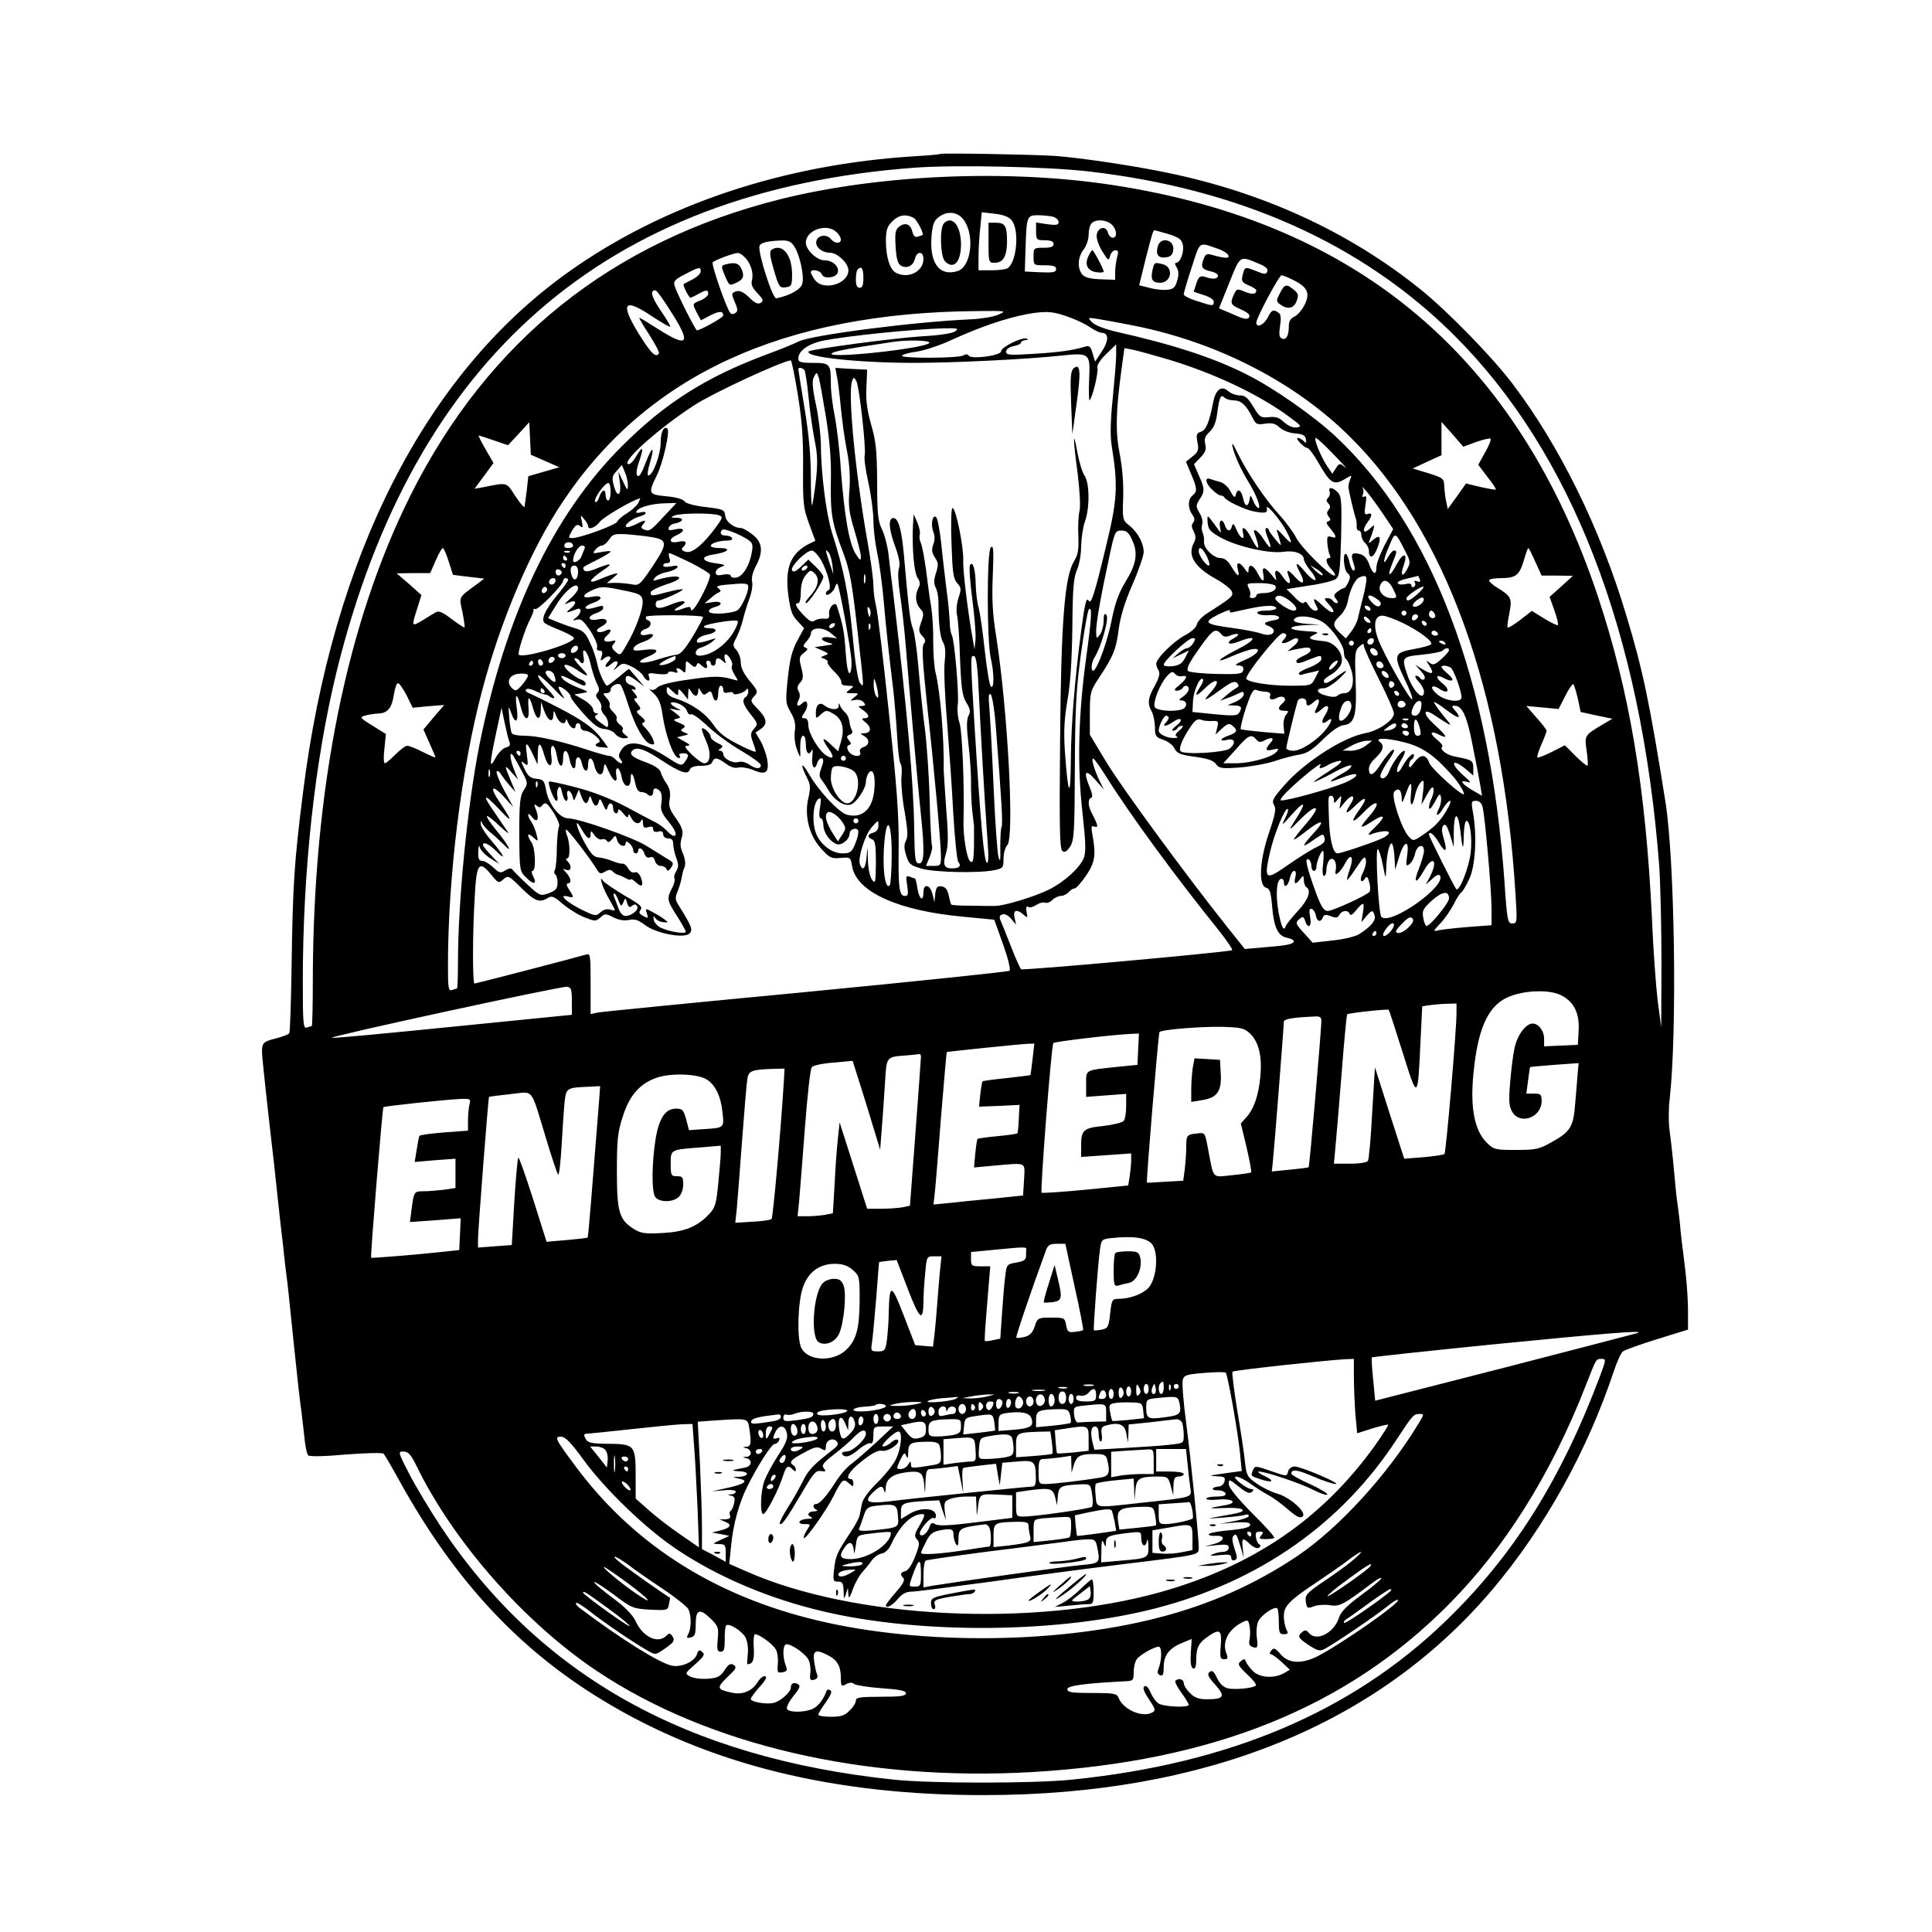 <?xml version="1.0" standalone="no"?>
<!DOCTYPE svg PUBLIC "-//W3C//DTD SVG 20010904//EN"
 "http://www.w3.org/TR/2001/REC-SVG-20010904/DTD/svg10.dtd">
<svg version="1.0" xmlns="http://www.w3.org/2000/svg"
 width="772pt" height="772pt" viewBox="0 0 772 772"
 preserveAspectRatio="xMidYMid meet">
<g transform="translate(0,772) scale(0.1,-0.1)"
fill="#000000" stroke="none">
<path d="M3758 7105 c-2 -2 -46 -6 -98 -9 -528 -32 -1010 -193 -1390 -464
-570 -406 -941 -1134 -1059 -2077 -36 -284 -41 -370 -46 -702 -2 -138 -6 -256
-9 -261 -3 -6 -28 -15 -56 -22 -48 -12 -54 -18 -53 -57 1 -28 25 -246 48 -443
2 -19 9 -82 15 -140 6 -58 13 -118 15 -135 2 -16 7 -57 10 -90 4 -33 8 -71 10
-85 4 -26 6 -48 30 -280 15 -144 22 -207 30 -265 2 -16 7 -59 11 -95 3 -36 10
-69 15 -75 6 -6 61 -5 151 3 78 6 146 8 151 3 4 -4 35 -57 68 -117 218 -391
472 -665 809 -869 420 -255 921 -379 1525 -378 881 1 1571 281 2029 822 209
248 378 552 485 873 12 36 28 72 36 78 8 6 69 28 137 49 l123 38 0 69 c0 62
-6 139 -20 244 -3 19 -7 58 -10 85 -2 28 -7 68 -10 90 -6 40 -8 59 -20 190 -4
39 -10 93 -14 121 -4 28 -4 84 1 125 30 269 20 949 -17 1184 -63 395 -90 527
-156 744 -104 349 -267 680 -457 930 -80 105 -256 286 -365 374 -284 229 -628
388 -1014 467 -132 28 -350 60 -448 67 -95 6 -452 12 -457 8z m592 -70 c605
-70 1092 -289 1459 -653 471 -469 749 -1187 821 -2121 5 -74 9 -250 9 -390
l-1 -256 -14 105 c-7 58 -18 206 -23 330 -25 522 -89 905 -216 1287 -318 952
-954 1492 -1935 1643 -420 65 -935 43 -1332 -56 -673 -169 -1167 -564 -1477
-1182 -256 -511 -390 -1177 -391 -1939 0 -101 -2 -183 -4 -183 -2 0 -11 -3
-20 -6 -14 -5 -16 15 -16 182 0 447 48 884 135 1240 308 1253 1076 1923 2311
2014 162 12 529 4 694 -15z m-501 -191 c47 -60 33 -189 -22 -207 -72 -23 -113
30 -105 137 4 46 9 63 27 77 33 27 75 24 100 -7z m194 -5 c31 -39 20 -167 -17
-191 -6 -4 -35 -8 -63 -8 l-53 0 0 54 c0 29 3 81 7 116 l6 62 51 -6 c35 -4 57
-12 69 -27z m-393 11 c15 -8 46 -70 35 -70 -2 0 -10 -3 -18 -6 -10 -3 -17 3
-21 19 -7 31 -28 40 -52 22 -15 -10 -18 -25 -16 -66 3 -66 9 -86 27 -93 23 -9
45 4 51 30 8 32 34 31 34 -1 0 -50 -61 -81 -110 -55 -24 13 -40 62 -40 127 0
44 5 58 25 78 25 26 54 31 85 15z m558 4 c12 -4 22 -13 22 -21 0 -12 -9 -14
-45 -9 l-45 7 0 -35 c0 -34 2 -36 35 -36 24 0 35 -5 35 -15 0 -11 -11 -15 -40
-15 -39 0 -40 -1 -40 -35 0 -35 0 -35 45 -35 34 0 45 -4 45 -15 0 -13 -11 -15
-62 -13 l-63 3 3 95 c4 127 6 130 50 130 20 0 47 -3 60 -6z m234 -31 c21 -19
24 -53 4 -53 -7 0 -16 9 -19 21 -8 29 -41 21 -45 -11 -1 -14 9 -43 23 -65 23
-37 25 -39 31 -17 3 12 13 22 21 22 12 0 13 -6 7 -27 -4 -16 -8 -42 -8 -60 l0
-31 -59 2 c-45 2 -64 8 -74 21 -19 27 -16 68 7 98 11 14 20 40 20 59 0 19 5
39 12 46 17 17 58 15 80 -5z m-1100 -30 c10 -9 18 -22 18 -30 0 -18 -25 -17
-40 2 -17 21 -54 15 -58 -9 -5 -23 23 -46 55 -46 29 0 73 -42 73 -70 0 -56
-102 -84 -134 -38 -9 12 -16 26 -16 30 0 15 38 8 44 -8 4 -10 15 -14 33 -12
55 6 33 68 -24 68 -29 0 -73 42 -73 70 0 50 82 80 122 43z m1326 -8 c41 -13
53 -21 58 -41 7 -28 -9 -74 -26 -74 -6 0 -6 -7 2 -19 8 -13 9 -29 2 -52 -8
-28 -15 -35 -41 -37 -17 -2 -49 2 -71 8 l-40 10 24 98 c27 107 32 122 37 122
2 0 27 -7 55 -15z m-1494 -50 c22 -34 40 -117 32 -148 -5 -23 -49 -48 -104
-59 -15 -3 -75 186 -67 209 4 13 31 20 86 22 29 1 40 -4 53 -24z m1695 -10
c35 -12 54 -35 29 -35 -7 0 -28 4 -46 9 -30 9 -34 8 -43 -15 -12 -32 -6 -41
32 -49 16 -4 28 -12 26 -18 -5 -13 -20 -14 -53 -3 -18 5 -24 1 -33 -25 -6 -18
-11 -33 -11 -34 0 -1 18 -7 40 -14 23 -7 40 -18 40 -26 0 -19 -2 -19 -67 2
-29 9 -53 21 -53 27 0 5 14 54 32 108 35 108 26 101 107 73z m-1894 -32 c24
-23 37 -63 30 -91 -5 -19 1 -32 22 -54 23 -24 25 -30 13 -38 -11 -7 -24 -1
-46 21 -23 22 -38 29 -52 25 -20 -7 -20 -9 -6 -43 13 -29 13 -37 2 -44 -7 -5
-16 -5 -19 -1 -16 18 -78 197 -71 204 9 9 81 36 99 37 6 1 19 -6 28 -16z
m2058 -28 c25 -10 35 -20 31 -30 -5 -12 -11 -12 -45 2 -45 18 -45 18 -54 -18
-5 -22 -2 -28 24 -39 17 -7 31 -16 31 -20 0 -16 -15 -18 -45 -6 -31 13 -33 13
-44 -10 -17 -37 -14 -42 29 -61 28 -13 37 -22 31 -31 -6 -10 -20 -8 -64 12
l-56 24 41 102 c45 112 40 109 121 75z m-2233 -30 c0 -8 -15 -22 -32 -31 -18
-9 -34 -18 -36 -19 -5 -4 21 -55 27 -55 3 1 17 7 31 15 32 18 40 18 40 1 0 -7
-13 -19 -30 -26 -35 -14 -34 -12 -15 -51 l16 -29 38 20 c36 18 51 18 51 -1 0
-8 -92 -59 -105 -59 -6 0 -79 145 -89 177 -6 19 0 26 41 47 57 30 63 31 63 11z
m650 -25 c0 -29 -4 -40 -15 -40 -10 0 -15 10 -15 33 0 19 3 37 7 40 15 16 23
5 23 -33z m1720 -10 c55 -28 66 -52 43 -98 -10 -20 -28 -41 -40 -47 -16 -7
-23 -18 -23 -37 0 -39 -10 -58 -27 -51 -12 5 -13 16 -8 51 5 32 3 47 -7 53
-21 14 -27 11 -43 -21 -15 -29 -45 -42 -45 -19 0 18 91 189 101 189 6 0 27 -9
49 -20z m-2486 -130 c79 -124 65 -141 -54 -65 -39 25 -72 45 -75 45 -3 0 15
-30 39 -67 24 -38 42 -71 39 -75 -12 -20 -32 0 -81 79 -76 124 -59 145 55 68
37 -24 69 -43 71 -40 2 2 -15 31 -38 64 -37 55 -44 81 -21 81 5 0 34 -40 65
-90z m1306 -7 c-19 -9 -69 -17 -110 -19 -220 -9 -641 -63 -690 -89 -15 -8 -74
-32 -131 -53 -240 -90 -402 -193 -575 -366 -275 -275 -464 -673 -569 -1196
-47 -239 -85 -621 -85 -867 0 -57 -2 -103 -4 -103 -2 0 -11 -3 -20 -6 -14 -5
-16 7 -16 97 0 352 53 783 135 1094 74 283 196 571 325 762 339 506 880 754
1655 760 116 1 119 1 85 -14z m294 -15 c27 -10 62 -28 77 -39 15 -10 34 -19
42 -19 28 0 28 -32 0 -74 l-27 -41 -10 33 c-8 28 -13 32 -30 27 -47 -15 -107
-23 -208 -29 -94 -6 -108 -5 -108 9 0 9 12 18 30 22 17 3 30 9 30 14 0 5 8 9
18 10 10 0 12 2 4 6 -18 7 -102 -34 -102 -51 0 -17 -120 -33 -129 -17 -4 6
-12 7 -21 1 -19 -12 -253 -13 -246 -1 4 5 30 12 59 16 28 4 91 24 138 46 116
53 219 88 304 104 78 14 107 11 179 -17z m251 -30 c332 -67 639 -225 859 -443
383 -379 612 -1011 662 -1832 7 -108 6 -113 -13 -113 -18 0 -21 11 -31 163
-58 812 -290 1424 -676 1784 -88 82 -250 195 -355 247 -132 67 -296 120 -523
171 -47 11 -84 26 -95 38 -18 19 -17 19 27 12 25 -4 90 -16 145 -27z m-718
-22 c-10 -8 -63 -16 -135 -20 -110 -7 -440 -51 -450 -60 -22 -22 195 -46 421
-46 157 0 447 14 587 29 115 12 117 10 112 -96 -2 -48 -1 -85 2 -82 12 11 36
113 31 129 -3 10 11 32 35 55 l40 39 0 -44 c0 -25 -7 -104 -14 -175 -9 -86
-10 -149 -4 -185 26 -161 23 -216 -22 -401 -47 -196 -60 -236 -70 -219 -9 15
-15 -10 -29 -115 -26 -196 -41 -378 -42 -519 -1 -165 -11 -150 -24 34 -5 80
-2 128 10 200 12 64 18 159 20 290 1 157 5 202 18 232 10 21 17 63 17 95 1 32
7 76 15 98 20 55 19 154 -1 184 -9 12 -22 55 -29 94 -18 100 -18 55 1 -83 8
-66 12 -130 8 -150 -5 -19 -7 -65 -5 -102 2 -54 -1 -74 -17 -100 -38 -62 -52
-241 -56 -716 -3 -342 -2 -433 9 -442 9 -8 17 -3 31 17 16 25 18 56 19 313 1
238 5 313 24 455 13 94 27 174 32 180 14 14 11 -35 -11 -195 -31 -226 -36
-426 -15 -613 14 -128 15 -163 5 -187 -16 -38 -76 -93 -137 -124 -59 -29 -182
-67 -220 -66 -15 0 -59 0 -98 1 -38 0 -71 2 -73 4 -3 2 -7 19 -11 37 -5 23
-13 34 -28 36 -18 3 -22 -3 -26 -30 l-3 -33 -8 33 c-10 38 -36 43 -36 7 0 -40
-17 -29 -24 15 -3 22 -8 40 -10 40 -3 0 -12 3 -21 7 -15 5 -16 1 -10 -35 5
-34 4 -42 -8 -42 -24 0 -28 27 -26 197 1 125 -7 239 -40 543 -22 212 -45 401
-51 421 -5 20 -10 56 -10 79 0 24 -11 107 -25 184 -48 273 -78 588 -60 634 6
16 7 16 17 -1 12 -22 40 -275 33 -298 -3 -9 4 -58 15 -108 11 -50 20 -118 20
-151 0 -34 7 -91 15 -128 8 -37 20 -123 26 -192 11 -123 19 -197 39 -362 5
-46 12 -128 15 -182 3 -55 9 -104 14 -109 4 -4 6 -28 3 -52 -2 -24 3 -87 13
-139 12 -72 14 -99 5 -115 -8 -16 -8 -31 1 -59 10 -34 17 -40 58 -52 50 -16
233 -20 294 -7 35 7 37 10 37 47 0 21 7 45 15 53 29 29 2 535 -44 832 -15 91
-18 151 -14 245 4 102 3 123 -8 113 -16 -16 -16 -374 0 -443 14 -60 14 -127 0
-113 -5 5 -16 70 -24 144 -8 74 -19 150 -24 169 -6 19 -11 60 -12 90 -1 63
-11 101 -23 82 -4 -7 0 -68 9 -135 9 -68 15 -141 13 -162 l-4 -40 -6 35 c-20
109 -41 281 -39 320 2 53 -29 210 -43 210 -5 0 -7 -60 -4 -140 4 -117 7 -143
23 -160 16 -18 17 -24 5 -59 -7 -22 -10 -52 -6 -68 4 -15 10 -93 12 -173 5
-121 9 -150 25 -177 16 -26 18 -36 9 -53 -8 -15 -8 -46 0 -115 6 -51 11 -122
10 -157 0 -35 2 -83 5 -108 3 -25 6 -52 7 -60 0 -8 0 -46 0 -84 -2 -57 -4 -67
-16 -57 -13 11 -28 103 -26 161 4 138 -5 352 -15 388 -8 24 -11 58 -8 75 6 39
-13 263 -24 280 -4 7 -8 30 -8 52 -1 22 -6 81 -13 130 -6 50 -16 132 -21 184
-6 52 -14 98 -20 104 -14 14 -23 -27 -12 -57 7 -17 7 -35 0 -52 -7 -21 -6 -32
7 -52 14 -21 14 -30 4 -62 -9 -27 -9 -43 -1 -58 6 -11 11 -37 11 -59 0 -84 6
-139 19 -161 9 -16 10 -40 6 -74 -4 -28 0 -134 9 -237 8 -102 20 -269 25 -369
6 -101 15 -189 20 -196 14 -16 4 -26 -25 -26 -32 0 -38 16 -24 60 9 29 10 68
1 176 -5 76 -10 146 -10 154 2 130 -14 320 -33 394 -5 21 -9 75 -9 120 1 45
-3 108 -8 141 -6 33 -15 101 -21 150 -7 50 -16 98 -21 107 -5 10 -6 23 -4 31
3 7 -1 29 -9 48 l-15 34 -3 -45 c-4 -89 4 -185 18 -208 11 -16 12 -27 4 -41
-15 -29 -12 -62 7 -83 15 -16 15 -23 4 -54 -11 -31 -11 -38 4 -55 14 -14 15
-22 6 -32 -8 -11 -5 -68 13 -238 30 -273 56 -561 56 -611 0 -36 -2 -38 -30
-38 l-30 0 15 36 c8 20 12 40 9 45 -2 5 -7 84 -9 176 -2 93 -11 222 -19 288
-9 66 -20 177 -26 248 -6 70 -16 139 -22 155 -11 26 -17 76 -36 293 -9 101
-22 149 -42 149 -21 0 -19 -42 5 -108 18 -49 23 -77 17 -93 -5 -13 -3 -55 4
-102 7 -44 18 -141 24 -216 15 -185 48 -556 60 -668 15 -143 13 -193 -7 -193
-16 0 -18 14 -20 133 -2 186 -28 477 -84 947 -6 47 -14 114 -18 150 -4 36 -16
83 -27 105 -16 33 -19 65 -19 190 -1 125 -5 163 -24 228 -16 57 -22 98 -19
149 l3 71 -64 3 -63 4 6 -33 c4 -17 11 -75 16 -127 5 -52 16 -131 25 -175 10
-52 13 -106 9 -155 -5 -63 -1 -89 20 -159 14 -47 26 -94 26 -105 0 -18 -4 -16
-21 11 -26 41 -45 152 -59 336 -5 80 -17 177 -25 217 -8 39 -15 95 -15 125 0
81 -3 85 -71 85 -50 0 -59 3 -59 18 0 30 41 59 100 71 103 20 363 46 480 49
56 1 63 0 47 -12z m-104 -47 c-22 -22 -403 -63 -390 -42 5 9 65 20 247 47 62
9 154 6 143 -5z m954 -65 c186 -56 364 -140 488 -232 45 -33 48 -37 26 -40
-14 -2 -33 6 -50 21 -20 19 -34 23 -61 20 -32 -3 -37 0 -62 42 -22 36 -33 45
-54 45 -15 0 -36 8 -46 17 -27 24 -50 7 -60 -43 -16 -82 -29 -113 -49 -119
-18 -6 -20 -12 -14 -43 6 -30 3 -38 -20 -56 l-26 -21 20 -48 c25 -58 26 -71 6
-87 -19 -16 -19 -50 -1 -76 10 -14 11 -23 4 -32 -8 -9 -7 -19 2 -36 9 -18 9
-29 1 -44 -27 -50 0 -96 85 -144 30 -16 59 -39 65 -49 10 -20 3 -26 -101 -92
-19 -13 -36 -32 -38 -43 -2 -11 -21 -29 -48 -43 -46 -25 -114 -92 -114 -114 0
-6 5 -19 10 -27 6 -10 2 -28 -15 -59 -28 -49 -31 -72 -13 -104 7 -12 12 -40
13 -62 0 -36 3 -41 33 -51 18 -6 39 -21 45 -35 11 -20 23 -25 82 -33 51 -7 74
-15 84 -29 12 -17 23 -19 91 -14 43 3 106 14 141 25 35 12 81 24 103 27 29 5
52 20 92 60 34 33 64 55 81 57 46 5 55 37 50 175 -4 110 -3 123 14 139 15 13
19 14 19 3 0 -8 27 -67 60 -133 33 -65 60 -127 60 -137 0 -26 -60 -68 -112
-78 -90 -16 -247 -117 -328 -211 -44 -50 -49 -61 -39 -77 9 -15 5 -36 -20
-110 -38 -110 -43 -212 -12 -220 15 -4 19 -17 24 -72 7 -86 23 -121 59 -128
15 -3 28 -9 28 -14 0 -11 -25 -17 -116 -24 l-80 -7 -75 94 c-169 213 -418 553
-479 654 l-65 108 0 86 c0 83 2 89 36 141 58 87 69 114 79 194 7 51 24 108 55
179 25 57 45 116 45 130 0 36 -24 79 -57 106 -27 21 -28 24 -25 110 2 57 -3
119 -13 172 -18 88 -17 169 6 340 l12 87 31 -6 c17 -3 82 -21 143 -39z m-1479
-141 c17 -105 22 -175 21 -293 -1 -143 1 -160 24 -223 l25 -68 -27 -13 c-72
-38 -95 -94 -81 -204 8 -61 15 -81 37 -104 l26 -28 -27 -50 c-21 -39 -30 -74
-38 -150 -10 -94 -9 -101 12 -137 16 -28 20 -47 16 -74 -3 -22 0 -52 9 -75 11
-30 14 -33 13 -14 -2 46 2 70 12 70 6 0 10 -16 10 -35 0 -35 13 -47 24 -22 4
6 4 -5 2 -25 -5 -41 9 -61 19 -28 3 11 11 20 16 20 12 0 11 -12 -1 -45 -7 -18
-6 -30 1 -38 5 -7 19 -26 29 -44 24 -41 63 -66 89 -58 23 7 61 64 61 91 0 11
5 26 10 34 17 25 29 -7 24 -62 -6 -80 -47 -119 -108 -104 -33 8 -114 94 -154
164 -32 54 -35 38 -5 -21 12 -23 12 -38 2 -81 -15 -70 6 -149 56 -201 30 -33
39 -37 74 -33 39 3 40 3 46 -34 18 -102 183 -177 443 -201 l125 -12 35 -98
c20 -56 31 -101 26 -106 -5 -4 -371 -42 -814 -85 -443 -42 -817 -79 -832 -82
l-28 -6 0 122 c0 111 -1 121 -17 116 -33 -10 -440 -116 -447 -116 -8 0 -8 203
1 348 7 132 17 146 65 88 29 -36 31 -36 49 -20 19 17 22 16 72 -34 54 -53 73
-61 106 -40 16 10 25 6 61 -25 24 -20 63 -44 87 -53 41 -16 44 -16 62 0 18 16
21 16 51 1 21 -11 44 -15 63 -11 23 5 38 0 64 -20 43 -33 153 -55 177 -35 16
14 11 29 -42 113 -15 24 -15 31 -3 60 7 18 14 42 15 53 2 11 6 29 11 39 5 11
3 31 -4 50 -14 34 -15 40 -5 77 4 20 -2 37 -25 69 -26 36 -30 49 -25 77 4 24
1 41 -12 61 -11 15 -21 36 -24 47 -4 12 -24 26 -54 37 -59 21 -74 34 -59 49
17 17 51 5 118 -40 74 -48 103 -58 111 -37 4 11 19 16 45 16 26 0 42 5 45 15
8 20 20 19 54 -6 18 -14 37 -20 50 -16 12 3 37 -1 57 -9 52 -22 67 -13 59 39
-4 23 -16 57 -27 76 l-20 34 21 14 c28 20 25 42 -12 80 -30 31 -31 33 -14 51
16 18 15 21 -19 62 -23 28 -35 52 -35 73 0 17 -8 39 -17 49 -16 18 -16 21 0
51 9 18 21 50 26 72 5 22 17 60 26 84 9 25 14 55 10 68 -3 13 3 38 15 60 31
58 27 97 -13 127 -19 15 -39 26 -45 26 -29 0 -61 24 -64 49 -3 25 -7 26 -78
35 -45 5 -79 14 -85 23 -7 9 -36 17 -73 20 -71 7 -73 11 -38 82 24 47 54 177
43 188 -14 13 -27 -13 -27 -55 0 -48 -31 -132 -49 -132 -5 0 -3 21 5 47 22 72
11 75 -16 4 -15 -40 -26 -59 -33 -52 -6 6 -4 26 7 57 20 59 15 66 -13 19 -12
-21 -26 -33 -32 -29 -22 13 126 145 267 236 78 50 348 175 384 178 3 0 16 -62
28 -137z m27 97 c3 -6 11 -54 16 -108 5 -53 16 -130 24 -170 12 -59 13 -92 5
-165 -6 -50 -13 -93 -15 -96 -3 -2 -5 49 -5 115 0 80 -8 170 -25 272 -14 84
-25 155 -25 157 0 9 19 5 25 -5z m86 -190 c15 -95 21 -171 19 -255 -2 -129 4
-165 51 -288 24 -64 34 -118 54 -295 29 -255 28 -240 12 -222 -9 10 -20 80
-30 190 -17 171 -34 259 -82 410 -24 77 -45 242 -45 359 -1 36 -9 106 -20 156
-14 67 -16 95 -7 110 10 19 11 19 19 -5 4 -14 17 -86 29 -160z m1629 70 c29 0
49 -18 74 -67 14 -29 19 -31 51 -26 28 4 41 1 58 -15 13 -12 39 -22 62 -24 31
-2 41 -8 43 -23 3 -16 1 -18 -9 -7 -7 6 -17 12 -23 12 -13 0 25 -40 38 -40 6
0 27 -28 46 -62 45 -79 60 -88 101 -64 32 19 32 19 24 0 -4 -10 -7 -23 -7 -29
1 -16 23 -109 29 -125 3 -8 5 -23 4 -32 -1 -10 3 -18 8 -18 6 0 11 -8 11 -19
0 -10 7 -24 15 -31 8 -7 15 -21 15 -31 0 -34 18 -29 33 9 18 45 12 59 -16 35
-20 -17 -20 -17 -13 2 5 11 11 29 14 40 5 20 5 20 -16 1 -26 -23 -30 -3 -7 28
19 25 19 40 0 32 -13 -4 -14 2 -9 36 5 30 4 39 -4 34 -8 -5 -10 -2 -6 9 4 8 2
21 -2 28 -5 7 2 0 16 -16 14 -16 43 -56 66 -90 l41 -61 -34 -64 c-18 -35 -33
-74 -33 -88 0 -35 -14 -30 -29 11 -8 23 -20 37 -37 41 -33 8 -38 1 -26 -35 7
-20 7 -31 1 -31 -5 0 -12 14 -16 30 -3 17 -10 33 -14 36 -15 9 -10 -63 5 -76
12 -9 13 -17 4 -36 -6 -13 -14 -24 -18 -24 -3 0 -15 -6 -25 -14 -16 -12 -17
-16 -6 -30 8 -10 9 -16 3 -16 -6 0 -14 5 -17 10 -3 6 -13 10 -22 10 -13 0 -12
-5 7 -25 36 -39 14 -43 -25 -5 -36 34 -43 34 -25 -1 8 -15 7 -19 -4 -19 -9 0
-20 10 -27 21 -7 13 -14 18 -18 11 -4 -7 -19 2 -38 22 l-32 32 89 14 c50 7 98
19 107 26 16 11 18 34 22 171 3 139 1 162 -14 176 -20 21 -39 22 -32 3 3 -7 0
-19 -6 -25 -8 -8 -8 -14 1 -23 8 -8 9 -15 1 -25 -8 -9 -8 -17 0 -27 9 -11 9
-15 -1 -19 -10 -3 -9 -8 3 -23 30 -36 33 -47 11 -40 -18 6 -20 3 -18 -27 2
-19 6 -39 10 -46 4 -6 2 -11 -3 -11 -18 0 -12 -22 11 -47 12 -13 16 -23 10
-23 -20 0 -133 112 -153 152 -11 21 -42 64 -70 94 -57 63 -127 168 -165 246
-17 36 -23 43 -19 23 7 -33 34 -93 65 -143 30 -49 50 -102 39 -102 -5 0 -15
12 -21 28 -11 26 -12 26 -15 5 -6 -32 -19 -28 -26 7 -7 33 -23 40 -29 13 -3
-14 -8 -11 -21 13 -9 18 -27 34 -41 38 -13 3 -31 9 -40 12 -24 9 -19 -18 8
-43 13 -13 28 -23 34 -23 6 0 12 -3 14 -7 6 -14 82 -50 120 -57 45 -8 54 -6
50 14 -4 21 55 -48 78 -92 28 -53 24 -59 -12 -18 -17 19 -28 28 -26 20 3 -8 8
-26 12 -40 7 -24 6 -24 -18 5 -14 17 -26 33 -26 38 0 4 -5 7 -10 7 -6 0 -4
-15 5 -37 20 -48 13 -53 -15 -9 -20 34 -48 51 -37 24 25 -67 17 -77 -13 -18
-21 42 -42 54 -33 20 9 -32 -11 -23 -26 13 -10 24 -15 28 -18 15 -6 -24 -20
-23 -28 2 -10 30 -26 24 -20 -7 5 -25 4 -26 -7 -9 -7 10 -20 27 -28 38 -15 19
-16 19 -15 -4 2 -34 9 -43 62 -71 65 -33 187 -60 240 -52 45 7 83 -7 83 -30 0
-7 12 -28 26 -45 15 -17 23 -34 20 -38 -4 -3 -23 11 -41 33 -37 44 -44 41 -19
-6 21 -41 10 -49 -20 -16 -31 34 -38 34 -26 2 5 -14 6 -25 1 -25 -5 0 -16 11
-25 25 -20 31 -36 32 -29 3 5 -21 4 -21 -16 5 -28 34 -40 35 -33 2 6 -34 -4
-32 -23 5 -17 33 -35 39 -36 13 0 -15 -3 -14 -16 5 -21 29 -35 28 -27 -3 9
-35 0 -31 -25 10 -14 24 -28 35 -44 35 -29 0 -69 41 -66 66 1 11 -1 27 -6 37
-4 9 -4 24 -1 33 3 9 -1 29 -11 44 -15 27 -15 30 0 54 22 32 21 44 -3 97 l-19
44 26 27 c20 21 24 33 19 53 -5 21 -1 32 17 49 17 16 26 38 31 76 8 63 14 76
29 61 6 -6 23 -11 37 -11z m-2752 -242 l57 -25 -62 -18 -62 -18 -6 -56 c-4
-31 -8 -60 -9 -66 -1 -5 -18 14 -37 43 -37 57 -28 55 -134 34 l-29 -5 38 51
38 52 -32 55 c-17 30 -30 55 -27 55 2 0 29 -9 61 -20 l56 -19 43 46 42 46 3
-65 3 -65 57 -25z m3721 76 c29 10 54 16 57 13 3 -3 -6 -28 -22 -55 l-27 -49
36 -48 c21 -26 36 -49 34 -51 -1 -2 -29 3 -61 10 l-58 14 -36 -51 -37 -51 -6
29 c-4 17 -7 44 -8 62 -1 31 -4 33 -63 52 l-63 19 58 27 57 26 0 67 0 66 44
-49 43 -50 52 19z m-569 -51 c36 -37 56 -59 44 -50 -20 17 -22 17 -36 -4 l-14
-22 -20 29 c-25 36 -57 114 -46 114 4 0 37 -30 72 -67z m-2821 -123 c0 -22 -3
-20 -19 15 l-19 40 5 -37 c9 -55 -8 -72 -22 -23 -10 36 -9 42 10 63 l21 24 12
-29 c7 -15 12 -39 12 -53z m-69 -25 c0 -19 -4 -35 -10 -35 -5 0 -10 9 -10 20
0 29 -15 25 -26 -7 -5 -16 -13 -23 -16 -18 -7 12 38 75 53 75 5 0 9 -16 9 -35z
m110 -46 c-7 -11 -27 -29 -45 -40 -18 -11 -36 -26 -38 -33 -6 -14 -148 -66
-180 -66 -17 0 -17 1 -1 30 14 23 21 27 32 18 11 -9 12 -6 7 18 -6 28 -6 28 9
10 9 -11 16 -23 16 -28 0 -17 29 -7 47 17 13 18 128 86 161 94 1 1 -2 -8 -8
-20z m104 -51 c-55 -60 -59 -62 -80 -54 -13 5 -14 9 -4 21 16 19 7 19 -31 -1
-17 -8 -34 -13 -37 -9 -9 8 26 34 56 42 12 3 22 9 22 13 0 5 -10 6 -22 2 -14
-3 -19 -1 -14 6 10 16 62 30 115 31 l44 1 -49 -52z m219 3 c16 -6 15 -10 -11
-46 -52 -71 -97 -108 -122 -100 -16 5 -19 10 -11 18 20 20 12 29 -19 22 -37
-8 -41 11 -5 27 35 16 31 31 -6 23 -24 -6 -30 -4 -27 6 3 8 13 16 24 17 34 7
40 22 9 23 -26 0 -27 2 -10 9 24 10 153 11 178 1z m115 -97 c19 -13 22 -20 16
-52 -9 -52 -36 -96 -62 -100 -12 -2 -22 1 -22 7 0 6 -12 8 -30 5 -23 -5 -30
-3 -30 9 0 8 10 18 23 22 18 7 15 9 -22 14 -61 8 -64 28 -6 36 56 9 69 25 21
25 -20 0 -36 4 -36 9 0 10 34 21 68 21 13 0 20 4 17 10 -3 6 -15 10 -26 10
-19 0 -25 11 -13 23 7 7 66 -16 102 -39z m1537 -4 c23 -52 16 -94 -29 -167
-26 -43 -41 -84 -55 -156 -22 -107 -72 -229 -78 -190 -3 12 2 32 10 45 28 44
60 159 48 171 -8 8 -11 2 -11 -24 0 -19 -7 -44 -15 -55 -14 -18 -14 -17 -15
13 0 36 19 142 53 300 21 98 23 103 48 103 21 0 30 -8 44 -40z m-1923 14 c66
-10 67 -25 7 -115 -51 -76 -56 -80 -84 -74 -16 3 -46 6 -65 6 l-35 -1 25 21
c22 18 22 20 5 16 -11 -3 -37 -12 -57 -21 -53 -23 -47 -5 10 34 47 31 35 33
-35 4 -21 -8 -35 -9 -39 -3 -8 13 -9 11 54 43 28 14 52 29 52 32 0 3 -17 2
-37 -2 -35 -7 -37 -6 -24 9 7 10 19 17 26 17 7 0 20 11 29 24 14 22 21 24 73
21 32 -3 75 -7 95 -11z m3012 -54 c22 -42 23 -48 9 -74 -19 -36 -29 -26 -14
15 18 51 -2 53 -28 4 -29 -55 -40 -51 -17 5 19 47 19 50 6 50 -5 0 -16 -12
-24 -27 -23 -42 -19 -8 6 48 23 55 23 55 62 -21z m-3324 19 c0 -5 -9 -9 -20
-9 -13 0 -18 5 -14 14 6 15 34 11 34 -5z m46 -11 c-3 -7 -9 -21 -12 -30 -6
-18 -34 -33 -34 -18 0 24 21 60 36 60 9 0 13 -5 10 -12z m-543 -52 l17 -53 63
-8 62 -7 -29 -22 c-76 -56 -72 -48 -58 -112 6 -32 10 -59 8 -61 -1 -2 -24 13
-51 33 -36 28 -52 35 -64 27 -9 -5 -33 -19 -53 -32 -44 -26 -44 -26 -21 47
l17 54 -49 44 -50 43 67 1 67 0 22 50 c12 28 25 50 28 50 4 0 15 -24 24 -54z
m3030 19 c9 -19 13 -35 7 -35 -11 0 -40 40 -40 57 0 24 16 13 33 -22z m1312
-20 l25 -55 62 0 63 -1 -46 -42 -47 -42 19 -54 c11 -30 17 -56 14 -59 -2 -2
-26 9 -54 26 l-50 31 -46 -36 c-25 -19 -48 -33 -51 -30 -2 2 1 27 7 56 12 59
8 68 -47 102 -19 11 -34 25 -34 30 0 5 22 9 49 9 59 0 73 12 91 74 7 25 15 46
17 46 2 0 15 -25 28 -55z m-3858 39 c-3 -3 -12 -4 -19 -1 -8 3 -5 6 6 6 11 1
17 -2 13 -5z m1002 -29 c28 -48 46 -118 32 -123 -6 -2 -11 -8 -11 -13 0 -16
29 3 36 23 3 11 8 18 10 15 8 -8 52 -250 56 -302 2 -27 -1 -52 -7 -55 -6 -3
-12 30 -16 85 -5 78 -10 107 -35 184 -7 21 -34 -7 -31 -32 2 -18 -3 -21 -22
-19 -13 1 -29 -3 -36 -8 -10 -8 -21 -2 -44 22 -32 34 -38 48 -21 48 6 0 10 20
10 44 0 28 7 52 19 67 18 22 21 23 37 7 21 -21 13 -55 -20 -91 -14 -15 -21
-27 -15 -27 11 0 69 88 69 105 0 6 -13 24 -30 40 l-30 29 -29 -28 c-21 -20
-31 -24 -36 -15 -9 14 56 79 79 79 8 0 23 -16 35 -35z m47 -21 l4 -39 -15 45
c-18 54 -18 57 -5 44 6 -6 13 -28 16 -50z m-569 9 c41 -21 78 -43 80 -49 2 -7
-9 -39 -26 -72 -29 -58 -51 -85 -51 -63 0 7 -8 7 -26 1 -40 -16 -52 -11 -19 7
40 22 17 28 -30 9 -47 -20 -65 -20 -65 -1 0 8 4 15 9 15 15 0 104 40 99 45 -2
2 -28 -2 -58 -10 -67 -18 -70 -18 -70 -2 0 6 27 20 60 31 91 28 59 46 -35 19
-17 -5 -18 -4 -7 10 7 8 28 18 47 21 19 4 37 12 41 18 5 8 -2 9 -24 5 -19 -4
-32 -2 -32 3 0 6 7 10 16 10 11 0 14 6 9 20 -3 11 -4 20 0 20 3 0 40 -17 82
-37z m-492 17 c3 -5 1 -10 -4 -10 -6 0 -11 5 -11 10 0 6 2 10 4 10 3 0 8 -4
11 -10z m-5 -30 c0 -5 -2 -10 -4 -10 -3 0 -8 5 -11 10 -3 6 -1 10 4 10 6 0 11
-4 11 -10z m50 -24 c0 -30 -15 -42 -24 -20 -10 27 -7 44 9 44 9 0 15 -9 15
-24z m915 14 c-3 -5 -11 -10 -16 -10 -6 0 -7 5 -4 10 3 6 11 10 16 10 6 0 7
-4 4 -10z m2060 -28 c-3 -3 -16 5 -28 17 l-22 23 28 -17 c15 -10 25 -20 22
-23z m-3041 7 c-8 -14 -24 -10 -24 6 0 9 6 12 15 9 8 -4 12 -10 9 -15z m1213
-36 c-3 -10 -5 -4 -5 12 0 17 2 24 5 18 2 -7 2 -21 0 -30z m2003 11 c0 -9 -6
-42 -14 -73 -8 -31 -17 -68 -20 -82 -3 -14 -15 -38 -27 -53 l-21 -27 -24 22
c-30 28 -30 40 1 69 14 13 28 39 31 59 8 44 29 87 46 94 23 9 28 7 28 -9z
m213 2 c4 -11 1 -13 -10 -9 -10 4 -14 2 -9 -5 3 -6 2 -13 -4 -17 -5 -3 -10 -1
-10 5 0 8 -9 10 -24 6 -14 -3 -27 -2 -31 3 -3 6 14 14 37 19 24 6 44 10 44 11
1 1 4 -6 7 -13z m-3453 -4 c0 -13 -12 -22 -22 -16 -10 6 -1 24 13 24 5 0 9 -4
9 -8z m50 0 c0 -4 -20 -32 -45 -62 -47 -57 -64 -96 -49 -109 5 -5 35 -19 66
-31 31 -13 55 -27 51 -32 -15 -25 -205 -80 -220 -64 -6 6 24 100 45 141 9 17
15 34 14 38 -1 5 2 6 6 3 11 -6 112 97 112 113 0 6 5 11 10 11 6 0 10 -3 10
-8z m3295 -32 c19 -37 19 -40 -3 -40 -31 0 -55 24 -48 48 10 31 33 27 51 -8z
m-2575 5 c0 -23 -25 -78 -41 -92 -19 -15 -111 -21 -116 -7 -2 7 8 14 22 18 37
9 31 26 -7 20 l-33 -5 23 19 c12 11 28 23 35 25 9 4 8 8 -2 16 -11 7 -5 11 25
14 84 8 94 7 94 -8z m2106 4 c9 -15 -14 -29 -48 -29 -16 0 -28 -4 -28 -10 0
-5 -7 -10 -16 -10 -8 0 -12 4 -9 10 3 5 1 19 -5 30 -10 19 -8 20 44 20 30 0
58 -5 62 -11z m-2911 -20 c-10 -15 -25 -10 -19 6 4 8 10 12 15 9 5 -3 7 -10 4
-15z m125 9 c0 -7 -14 -26 -32 -41 -24 -21 -27 -25 -10 -17 34 17 41 2 12 -22
-24 -19 -18 -19 25 -2 21 8 19 -16 -2 -33 -17 -13 -17 -14 2 -9 16 5 27 -5 54
-45 18 -28 30 -57 27 -65 -3 -8 1 -14 10 -14 11 0 13 -6 8 -22 -6 -20 -5 -21
10 -9 19 16 35 6 18 -11 -21 -21 -13 -32 8 -13 24 22 38 13 19 -12 -12 -16
-11 -15 8 1 21 18 24 18 58 2 19 -9 39 -26 45 -36 13 -24 32 -27 23 -3 -5 14
-1 15 35 10 24 -3 42 -1 42 5 0 5 10 6 21 3 15 -5 19 -4 15 4 -10 15 7 14 22
-1 9 -9 12 -6 12 17 0 27 1 27 19 11 15 -13 20 -14 24 -4 4 10 7 11 18 1 18
-18 30 -16 23 2 -4 8 -1 15 5 15 6 0 11 -4 11 -10 0 -5 5 -10 10 -10 6 0 10 7
10 15 0 18 11 19 29 3 11 -11 13 -10 8 4 -3 9 -3 19 0 22 9 9 35 -33 28 -44
-4 -6 1 -22 10 -36 16 -25 16 -26 -2 -20 -52 15 -77 16 -177 1 -69 -9 -116
-21 -128 -31 -11 -11 -22 -14 -31 -8 -7 5 -1 -2 14 -16 21 -19 30 -40 37 -90
12 -79 42 -162 61 -168 8 -3 11 0 7 7 -5 7 1 11 13 11 24 0 26 -9 8 -34 -13
-18 -17 -17 -68 16 -99 63 -158 74 -185 33 -13 -20 -14 -28 -4 -40 7 -8 8 -15
2 -15 -5 0 -15 7 -22 15 -7 8 -19 15 -27 15 -8 0 -47 11 -86 24 -107 35 -200
56 -251 56 -24 0 -48 4 -51 10 -3 5 -8 33 -10 62 -4 49 -4 51 7 21 17 -50 31
-40 23 17 -9 62 1 65 16 5 14 -57 36 -61 31 -5 -2 22 -2 40 2 40 3 0 10 -18
16 -40 13 -48 30 -52 31 -7 l1 32 12 -34 c15 -42 36 -52 37 -19 1 22 2 22 12
-4 11 -28 36 -38 38 -15 0 6 4 2 9 -10 9 -23 30 -32 30 -13 0 6 5 10 10 10 6
0 10 -7 10 -15 0 -8 8 -15 18 -15 24 -1 71 -40 55 -47 -21 -8 -15 -18 12 -19
l25 -2 -19 27 c-37 51 -77 80 -181 134 -58 30 -112 56 -120 59 -8 3 -12 9 -8
13 5 5 20 2 35 -5 16 -8 33 -14 40 -15 6 0 15 -4 19 -8 4 -4 12 -7 18 -7 5 0
-7 17 -27 38 -20 21 -37 44 -37 52 0 8 27 -15 61 -50 33 -36 51 -50 39 -32
-12 18 -20 35 -18 37 7 7 48 -25 48 -38 0 -7 24 -38 53 -70 39 -44 59 -58 82
-60 17 -1 36 -10 43 -19 7 -10 23 -18 35 -18 20 1 21 2 5 14 -10 7 -14 16 -10
20 4 4 -1 14 -12 21 -10 8 -15 18 -12 23 3 5 -3 17 -14 27 -11 10 -17 22 -14
27 3 5 -2 18 -12 29 -16 17 -16 19 -1 19 10 0 17 6 17 14 0 16 30 30 40 19 4
-4 18 -39 30 -78 28 -88 64 -151 89 -158 18 -4 18 -2 9 22 -6 14 -20 33 -30
43 -13 12 -15 18 -6 21 9 4 5 12 -11 25 -18 14 -20 21 -10 24 11 4 10 9 -5 27
-13 14 -15 21 -6 21 9 0 7 7 -6 22 -10 12 -13 18 -6 14 6 -4 12 -3 12 2 0 5
-9 12 -20 15 -11 3 -20 12 -20 21 0 22 12 20 46 -6 l29 -22 -30 35 c-16 18
-30 35 -31 36 0 2 -19 -13 -41 -32 -23 -19 -44 -35 -47 -35 -9 0 -33 53 -40
90 -4 19 -16 56 -28 81 -17 38 -27 49 -58 58 -21 6 -54 18 -74 26 l-36 15 31
50 c39 64 89 101 89 68z m205 -12 c43 -10 50 -15 53 -37 3 -29 -27 -113 -65
-177 -24 -42 -25 -43 -44 -26 -15 14 -17 20 -6 32 10 13 9 15 -10 10 -28 -7
-38 5 -18 22 22 18 18 32 -5 20 -11 -6 -25 -8 -32 -4 -7 4 -1 12 16 21 33 17
24 36 -14 28 -39 -9 -47 11 -10 24 17 5 30 15 30 20 0 13 2 13 -38 2 -41 -12
-44 6 -2 20 43 15 38 33 -6 24 -44 -8 -38 10 10 30 31 13 42 12 141 -9z m3149
-10 c-31 -27 -44 -32 -44 -17 0 10 62 52 68 46 3 -2 -9 -15 -24 -29z m-510
-27 c27 -21 34 -39 15 -39 -20 0 -79 41 -73 51 9 15 29 10 58 -12z m350 6 c14
-10 17 -18 10 -25 -7 -7 -18 -2 -34 15 -26 28 -9 35 24 10z m171 -21 c-10 -7
-22 -11 -28 -7 -5 3 1 14 14 24 16 12 25 14 28 7 2 -6 -4 -17 -14 -24z m-2197
-40 c-3 -14 -5 -12 -10 9 -3 19 -2 25 4 19 6 -6 8 -18 6 -28z m1622 26 c0 -5
-18 -10 -41 -10 -26 0 -38 -4 -34 -11 4 -5 24 -9 46 -7 38 3 57 -14 22 -20
-41 -7 -49 -14 -25 -23 12 -4 22 -13 22 -19 0 -17 -24 -22 -52 -11 -15 5 -64
15 -109 21 -117 16 -124 22 -60 55 29 14 50 21 46 15 -4 -7 1 -9 17 -5 79 18
107 23 136 24 17 1 32 -3 32 -9z m375 0 c3 -5 2 -10 -4 -10 -5 0 -13 5 -16 10
-3 6 -2 10 4 10 5 0 13 -4 16 -10z m145 -20 c0 -5 -4 -10 -10 -10 -5 0 -10 5
-10 10 0 6 5 10 10 10 6 0 10 -4 10 -10z m114 -5 c3 -9 0 -15 -9 -15 -8 0 -15
7 -15 15 0 8 4 15 9 15 5 0 11 -7 15 -15z m-2925 -10 c2 -2 -16 -37 -40 -77
-31 -51 -50 -73 -65 -74 -11 -1 -43 -9 -72 -18 -68 -23 -103 -16 -45 9 53 22
46 36 -14 28 -36 -5 -45 -3 -41 7 2 8 19 19 38 25 41 14 55 39 16 29 -17 -4
-26 -2 -26 6 0 6 9 14 20 17 22 6 27 29 8 35 -6 2 -9 8 -6 14 5 8 218 7 227
-1z m2852 -8 c-13 -13 -26 -3 -16 12 3 6 11 8 17 5 6 -4 6 -10 -1 -17z m-375
-13 c37 -25 84 -92 84 -120 0 -13 4 -26 10 -29 5 -3 14 -24 21 -47 13 -48 0
-88 -29 -88 -10 0 -22 -4 -28 -10 -6 -6 -23 -6 -47 1 -38 10 -42 29 -6 29 10
0 36 16 57 35 44 41 40 45 -8 10 -36 -27 -50 -31 -50 -15 0 5 13 16 28 24 15
8 33 26 40 40 17 37 -21 90 -68 94 -57 5 -69 12 -40 25 23 11 19 12 -32 15
-32 2 -58 7 -58 12 0 6 26 11 58 12 l57 2 -52 3 c-29 2 -53 8 -53 13 0 25 73
21 116 -6z m190 -1 c-7 -7 -26 7 -26 19 0 6 6 6 15 -2 9 -7 13 -15 11 -17z
m129 -2 c68 -33 124 -76 113 -86 -4 -4 -36 -13 -70 -19 -78 -14 -81 -23 -35
-121 20 -40 33 -76 30 -79 -8 -7 -112 176 -135 237 -22 57 -16 97 16 97 11 0
48 -13 81 -29z m-2669 -28 c-29 -56 -93 -103 -141 -103 -24 0 -18 27 8 33 12
4 31 13 42 22 18 15 18 16 2 11 -55 -18 -67 -18 -61 -3 3 8 21 18 40 21 40 8
46 26 7 26 -14 0 -23 3 -19 8 11 10 130 29 134 20 2 -3 -3 -19 -12 -35z m2765
24 c-1 -12 -15 -9 -19 4 -3 6 1 10 8 8 6 -3 11 -8 11 -12z m-2366 -7 c-3 -5
-11 -10 -16 -10 -6 0 -7 5 -4 10 3 6 11 10 16 10 6 0 7 -4 4 -10z m142 -12
c-3 -8 -6 -5 -6 6 -1 11 2 17 5 13 3 -3 4 -12 1 -19z m-156 -19 l24 -20 -28 4
c-37 6 -45 -10 -10 -20 27 -7 27 -8 -12 -13 l-40 -6 30 -13 c27 -12 28 -14 11
-20 -19 -7 -19 -8 -1 -14 10 -4 15 -10 12 -13 -3 -3 9 -20 26 -37 18 -17 31
-37 29 -44 -2 -8 8 -13 25 -13 27 -1 27 -1 9 -15 -19 -14 -18 -15 9 -15 28 0
28 -1 9 -16 -19 -15 -18 -15 3 -11 12 3 27 -1 34 -9 9 -11 8 -14 -7 -15 -17 0
-17 -2 4 -16 26 -18 29 -33 6 -33 -13 0 -11 -4 6 -18 25 -20 20 -42 -8 -42
-16 -1 -16 -1 1 -11 23 -13 22 -36 -2 -44 -12 -4 -18 -12 -14 -21 8 -22 -34
-18 -47 5 -7 14 -6 21 3 24 9 3 9 7 -1 19 -10 13 -10 17 3 22 10 3 13 11 9 18
-4 7 -9 23 -10 36 -2 13 -9 29 -17 35 -8 7 -17 19 -20 27 -4 12 -6 12 -6 -2
-1 -17 -34 -15 -58 4 -18 14 -33 1 -33 -29 0 -26 0 -26 21 -7 19 17 23 17 47
3 37 -20 48 -58 33 -110 l-12 -41 -30 28 c-34 33 -38 24 -8 -18 24 -33 20 -45
-9 -27 -30 19 -72 89 -72 121 0 18 -5 28 -15 28 -14 0 -14 3 1 25 17 26 10 55
-9 36 -18 -18 -28 -12 -17 9 7 13 8 26 1 38 -7 12 -5 22 6 34 13 14 14 25 5
60 -10 39 -9 44 10 59 16 12 18 17 7 21 -11 4 -11 9 4 25 9 11 17 24 17 30 0
28 51 29 81 2z m2159 11 c0 -5 -5 -10 -11 -10 -5 0 -7 5 -4 10 3 6 8 10 11 10
2 0 4 -4 4 -10z m-600 -14 c9 -11 18 -13 37 -5 32 12 42 5 14 -11 -37 -19 -22
-30 18 -14 76 30 74 9 -3 -30 -82 -42 -97 -61 -23 -28 25 11 59 23 76 27 48
10 30 -19 -27 -43 -35 -15 -41 -21 -24 -21 17 -1 22 -6 20 -18 -3 -16 -16 -18
-107 -16 -58 1 -109 7 -114 12 -6 6 2 26 21 55 76 111 87 121 112 92z m865 4
c3 -5 -1 -10 -9 -10 -9 0 -16 5 -16 10 0 6 4 10 9 10 6 0 13 -4 16 -10z m-605
-8 c0 -4 -5 -13 -12 -20 -16 -16 5 -16 32 0 30 19 38 -1 10 -23 l-25 -21 30 7
c53 10 58 10 62 -1 2 -6 -10 -17 -27 -24 -16 -7 -30 -16 -30 -21 0 -13 12 -11
53 6 45 18 47 18 47 1 0 -8 -20 -22 -45 -32 -25 -9 -45 -20 -45 -25 0 -5 6 -7
13 -5 6 3 25 7 40 10 l28 7 -16 -31 c-15 -30 -16 -30 -101 -30 -82 0 -174 15
-174 29 0 21 129 181 146 181 8 0 14 -4 14 -8z m-372 -32 c-7 -11 -18 -20 -24
-20 -7 0 -22 -9 -35 -20 l-24 -21 33 16 33 16 -15 -29 c-12 -23 -24 -31 -51
-34 -19 -2 -35 0 -35 6 0 15 98 106 115 106 13 0 13 -3 3 -20z m722 12 c0 -13
-12 -22 -22 -16 -10 6 -1 24 13 24 5 0 9 -4 9 -8z m-80 -12 c0 -5 -4 -10 -10
-10 -5 0 -10 5 -10 10 0 6 5 10 10 10 6 0 10 -4 10 -10z m365 0 c3 -6 -1 -7
-9 -4 -18 7 -21 14 -7 14 6 0 13 -4 16 -10z m-3465 -19 c0 -12 -20 -25 -27
-18 -7 7 6 27 18 27 5 0 9 -4 9 -9z m3194 -16 c3 -9 0 -15 -8 -15 -8 0 -16 7
-20 15 -3 9 0 15 8 15 8 0 16 -7 20 -15z m286 7 c0 -5 -14 -21 -31 -36 -26
-23 -33 -25 -47 -14 -15 11 -15 10 1 -14 20 -32 9 -36 -31 -11 l-27 17 23 -26
c14 -15 19 -28 13 -32 -5 -4 -12 -2 -16 4 -3 5 -11 10 -17 10 -6 0 -2 -10 10
-23 12 -13 22 -31 22 -40 0 -42 -42 -1 -65 62 -26 75 -24 77 57 85 40 4 77 11
82 16 12 12 26 13 26 2z m-3431 -52 c6 -28 18 -64 25 -79 11 -21 12 -31 4 -39
-9 -9 -8 -16 4 -29 8 -10 13 -24 11 -30 -3 -7 3 -20 11 -29 9 -8 16 -24 16
-35 0 -19 -1 -19 -30 3 -22 16 -27 24 -18 30 10 6 10 8 1 8 -7 0 -13 7 -13 15
0 9 -17 26 -37 38 l-38 22 30 5 c30 5 30 5 -17 23 -25 10 -52 25 -58 33 -17
19 -7 18 40 -6 44 -23 50 -24 50 -11 0 5 -8 12 -17 15 -29 10 -77 52 -66 59 5
3 26 -5 46 -18 50 -35 57 -31 17 10 -19 19 -29 35 -23 35 7 0 15 -4 18 -10 12
-19 22 -10 17 15 -9 48 16 24 27 -25z m-99 30 c0 -5 -7 -10 -15 -10 -8 0 -15
5 -15 10 0 6 7 10 15 10 8 0 15 -4 15 -10z m-49 -23 c-13 -13 -26 -3 -16 12 3
6 11 8 17 5 6 -4 6 -10 -1 -17z m489 13 c0 -12 -48 -32 -64 -27 -8 3 31 26 62
36 1 1 2 -4 2 -9z m1211 -136 c7 -145 23 -431 35 -593 5 -63 4 -92 -3 -88 -11
7 -25 162 -48 533 -18 294 -18 297 -2 292 8 -3 14 -46 18 -144z m-1741 115 c0
-5 -4 -9 -10 -9 -5 0 -10 7 -10 16 0 8 5 12 10 9 6 -3 10 -10 10 -16z m-40 1
c0 -5 -5 -10 -11 -10 -5 0 -7 5 -4 10 3 6 8 10 11 10 2 0 4 -4 4 -10z m3205
-10 c-10 -11 -20 -18 -23 -15 -7 6 18 35 31 35 5 0 2 -9 -8 -20z m193 2 c2 -7
-3 -12 -12 -12 -9 0 -16 7 -16 16 0 17 22 14 28 -4z m269 -10 c12 -8 43 -93
43 -119 0 -22 -63 -15 -95 11 -35 28 -27 46 9 22 34 -22 42 -2 10 23 -30 24
-27 39 4 22 36 -19 48 -11 20 14 -16 13 -28 27 -28 30 0 8 23 6 37 -3z m-3583
-28 c11 -30 6 -37 -14 -19 -11 10 -20 22 -20 27 0 15 28 9 34 -8z m2509 -6
c25 5 21 -9 -10 -35 -21 -17 -24 -22 -11 -23 9 0 20 5 23 10 9 15 25 12 25 -4
0 -7 -10 -21 -22 -29 -19 -13 -20 -16 -5 -16 21 -1 23 -27 1 -35 -32 -12 -104
-6 -110 9 -8 20 22 94 49 123 17 19 23 20 32 10 5 -8 18 -12 28 -10z m825 3
c3 -8 -1 -12 -9 -9 -7 2 -15 10 -17 17 -3 8 1 12 9 9 7 -2 15 -10 17 -17z
m-3438 0 c0 -5 -11 -23 -24 -38 -22 -25 -26 -26 -40 -13 -26 25 -10 56 30 58
19 2 34 -2 34 -7z m1399 -76 c1 -16 -1 -17 -9 -5 -5 8 -9 29 -9 45 1 29 1 29
9 5 4 -14 8 -34 9 -45z m1287 31 c-26 -40 -19 -43 18 -7 48 47 68 35 25 -14
-37 -42 -29 -40 44 13 37 27 51 32 60 23 9 -10 8 -14 -4 -21 -9 -5 -27 -18
-40 -30 l-24 -20 28 10 c16 5 37 15 48 20 15 8 19 7 19 -5 0 -8 -15 -21 -32
-29 l-33 -14 28 -1 c28 -1 32 -7 18 -30 -7 -11 -26 -12 -97 -5 l-89 9 2 43 c2
42 28 100 40 88 3 -3 -2 -17 -11 -30z m776 9 c0 -5 -5 -11 -11 -13 -6 -2 -11
4 -11 13 0 9 5 15 11 13 6 -2 11 -8 11 -13z m-3947 -44 l24 -49 63 6 63 5 -42
-49 -41 -49 24 -54 c13 -29 24 -55 24 -57 0 -3 -22 7 -50 21 -27 14 -55 25
-63 25 -7 0 -28 -16 -47 -35 -19 -19 -38 -35 -42 -35 -5 0 -6 26 -2 58 l6 59
-53 33 c-52 32 -53 34 -29 41 14 4 37 7 52 8 37 1 54 22 62 76 4 25 11 45 16
45 6 0 21 -22 35 -49z m4680 -13 l11 -53 64 -14 63 -13 -39 -23 c-73 -43 -73
-44 -64 -105 4 -30 6 -57 4 -59 -3 -3 -24 14 -48 38 l-43 43 -53 -27 c-28 -14
-54 -24 -57 -22 -2 3 5 27 16 52 12 26 21 51 21 55 0 4 -18 28 -41 53 l-40 46
65 -6 64 -6 27 53 c14 28 29 49 32 46 3 -3 11 -29 18 -58z m-3595 26 c0 16 3
15 20 -5 l19 -24 1 25 c1 22 2 23 11 8 5 -10 14 -18 19 -18 6 0 10 8 10 18 1
16 1 16 11 -1 9 -15 13 -16 25 -6 12 10 16 8 21 -9 8 -32 23 -27 23 8 0 17 5
30 10 30 6 0 10 -7 10 -16 0 -11 6 -15 20 -11 11 3 20 1 20 -3 0 -11 43 1 52
14 5 7 8 5 8 -6 0 -9 -4 -20 -10 -23 -17 -11 -11 -31 20 -70 29 -36 29 -39 13
-57 -14 -16 -15 -24 -5 -52 7 -18 12 -36 12 -39 0 -4 -31 8 -69 28 -52 26 -78
46 -101 80 -31 45 -87 84 -150 104 -25 8 -36 17 -36 31 0 19 1 19 23 -2 21
-19 23 -20 23 -4z m-535 6 c3 -5 1 -10 -4 -10 -6 0 -11 5 -11 10 0 6 2 10 4
10 3 0 8 -4 11 -10z m2883 -4 c12 -1 20 -6 18 -13 -7 -18 5 -23 26 -12 26 14
45 -3 23 -21 -21 -18 -19 -30 6 -30 19 0 20 -2 8 -16 -7 -9 -12 -30 -10 -46
l3 -30 -84 7 c-45 4 -86 9 -90 11 -3 2 6 40 20 84 21 61 30 78 42 73 8 -3 25
-7 38 -7z m533 -9 c-1 -12 -15 -9 -19 4 -3 6 1 10 8 8 6 -3 11 -8 11 -12z
m-1611 -142 c22 -280 28 -380 22 -390 -3 -5 -5 -41 -5 -80 1 -54 0 -63 -7 -40
-5 17 -14 145 -20 285 -6 140 -14 282 -17 315 -4 44 -2 57 6 50 6 -6 16 -69
21 -140z m1240 110 c0 -19 9 -19 32 2 20 18 25 4 8 -28 -13 -23 -3 -25 22 -2
25 23 34 9 14 -23 -20 -29 -14 -43 9 -24 22 18 18 -3 -7 -35 -33 -42 -98 -85
-130 -85 -15 0 -28 5 -28 11 0 10 37 162 45 187 6 17 35 15 35 -3z m-2475 -36
c4 -11 11 -17 16 -13 6 3 36 -18 67 -48 31 -29 92 -74 134 -98 43 -25 78 -51
78 -57 0 -18 -21 -16 -48 3 -12 8 -31 13 -41 9 -23 -7 -61 14 -61 32 0 7 -6
13 -12 13 -9 0 -8 3 1 9 12 8 10 12 -12 22 -15 7 -27 18 -27 24 0 14 -28 40
-35 34 -2 -3 5 -25 16 -49 22 -48 18 -90 -7 -90 -8 0 -30 16 -50 35 -27 27
-31 35 -17 35 13 1 9 6 -12 17 l-30 17 25 6 c23 5 24 6 5 13 -16 7 -17 10 -5
17 11 7 8 12 -15 21 -25 10 -27 13 -11 17 18 4 18 5 -5 23 l-24 18 25 -5 c25
-4 25 -4 3 7 -33 17 -28 30 7 18 16 -6 32 -19 35 -30z m2655 19 c0 -22 -26
-58 -42 -58 -11 0 -10 23 2 54 12 32 40 35 40 4z m215 13 c7 -12 -12 -24 -25
-16 -11 7 -4 25 10 25 5 0 11 -4 15 -9z m65 -5 c0 -25 -12 -46 -26 -46 -17 0
-18 14 -4 41 12 22 30 25 30 5z m148 -51 c3 3 -3 14 -13 25 -15 16 -15 20 -3
20 31 0 49 -39 72 -156 13 -65 27 -138 31 -162 l7 -42 -36 21 c-45 26 -57 44
-25 35 20 -6 18 -2 -14 26 -55 49 -46 71 11 24 l29 -25 0 29 c0 31 -5 34 -69
46 -37 6 -67 29 -55 41 4 3 -5 14 -18 25 -35 27 -31 42 6 22 38 -19 30 -4 -22
43 -42 38 -44 65 -3 39 84 -55 82 -54 41 -5 -20 25 -37 49 -37 53 0 4 21 -9
47 -29 25 -19 48 -33 51 -30z m-3793 -98 c6 -14 2 -20 -14 -24 -12 -3 -30 -22
-41 -42 -25 -47 -25 -28 2 98 l22 103 12 -58 c7 -33 15 -67 19 -77z m2635 95
c0 -4 -5 -13 -12 -20 -17 -17 4 -15 30 4 32 22 43 7 12 -16 -14 -11 -20 -20
-13 -20 6 0 15 5 18 10 3 6 12 10 18 10 7 -1 2 -9 -11 -19 -15 -13 -18 -21
-10 -24 7 -3 3 -6 -10 -6 -27 -1 -62 15 -62 29 0 19 20 60 30 60 5 0 10 -4 10
-8z m173 -13 c25 1 27 -1 21 -26 l-7 -28 26 24 c22 20 29 22 42 11 22 -18 19
-27 -15 -39 -36 -12 -40 -26 -5 -17 29 7 35 -13 9 -35 -19 -16 -181 -26 -196
-11 -10 10 7 52 44 105 14 20 25 26 37 21 9 -4 28 -6 44 -5z m784 5 c-3 -3
-12 -4 -19 -1 -8 3 -5 6 6 6 11 1 17 -2 13 -5z m47 -36 c5 -21 3 -28 -9 -28
-11 0 -15 11 -15 37 0 41 13 35 24 -9z m-96 10 c-3 -7 -15 -14 -29 -16 -24 -4
-24 -3 -4 12 24 19 38 20 33 4z m47 2 c3 -5 -1 -10 -9 -10 -9 0 -16 5 -16 10
0 6 4 10 9 10 6 0 13 -4 16 -10z m5 -30 c0 -5 -4 -10 -9 -10 -6 0 -13 5 -16
10 -3 6 1 10 9 10 9 0 16 -4 16 -10z m-610 -25 c9 -11 17 -12 30 -5 31 17 45
12 27 -8 -24 -27 -21 -35 10 -27 23 5 25 4 14 -9 -18 -22 -105 -46 -164 -46
l-49 0 49 54 c51 59 63 65 83 41z m648 -31 c47 -23 79 -50 137 -115 22 -25 44
-60 45 -71 1 -18 -130 99 -139 124 -13 35 -34 36 -60 1 -15 -21 -20 -24 -21
-11 0 9 5 20 10 23 6 3 10 11 10 17 0 17 -29 -12 -47 -46 -9 -17 -18 -25 -20
-19 -3 7 5 29 17 48 12 19 17 35 11 35 -12 0 -47 -48 -61 -84 -5 -14 -16 -26
-24 -26 -19 0 -12 21 26 77 18 26 23 40 14 37 -8 -3 -29 -28 -47 -55 -30 -48
-49 -56 -49 -20 0 10 9 26 21 37 36 33 43 54 22 70 -32 25 95 7 155 -22z
m-211 6 c-14 -11 -40 -20 -59 -20 l-33 1 35 19 c19 11 46 19 59 20 l24 0 -26
-20z m-3326 -38 l17 -37 1 44 c1 50 11 47 26 -7 15 -51 35 -54 28 -3 -7 54 13
54 22 1 8 -47 25 -54 25 -10 0 41 18 38 26 -5 7 -37 24 -48 24 -16 0 33 18 33
25 1 8 -36 25 -40 25 -5 0 34 17 32 25 -4 9 -40 33 -48 37 -13 4 26 4 26 20
-10 19 -43 38 -51 30 -13 -2 14 0 25 6 25 5 0 13 -16 16 -35 8 -42 36 -49 36
-8 0 34 10 24 19 -19 4 -21 13 -33 23 -33 9 0 20 -4 24 -8 12 -12 24 -8 24 8
0 18 12 19 27 4 7 -7 9 -26 6 -46 -5 -28 0 -41 26 -73 31 -38 39 -60 23 -60
-5 0 -17 9 -27 20 -10 11 -30 26 -44 33 -14 7 -69 36 -121 64 -63 33 -130 59
-199 77 -57 15 -105 25 -107 23 -7 -6 20 -77 29 -77 5 0 7 9 4 19 -2 10 -1 25
4 32 6 10 10 5 15 -18 4 -18 11 -33 16 -33 6 0 8 9 5 20 -3 11 -1 20 5 20 5 0
12 -10 16 -22 5 -21 5 -21 15 3 l10 24 10 -27 c12 -32 23 -36 30 -10 4 14 6
14 12 -5 9 -27 22 -30 28 -5 3 13 7 10 17 -13 10 -23 14 -26 17 -12 6 23 23
22 23 -3 0 -21 20 -29 20 -7 0 6 9 1 20 -13 14 -17 20 -20 20 -10 1 9 5 7 12
-7 12 -25 33 -30 41 -10 3 6 6 2 6 -11 1 -19 5 -22 21 -17 14 4 20 2 20 -8 0
-10 7 -13 20 -10 14 4 20 0 20 -11 0 -9 8 -16 20 -16 14 0 20 -7 20 -22 0 -12
5 -37 12 -55 10 -27 10 -38 0 -54 -7 -11 -10 -24 -7 -29 3 -5 -1 -23 -10 -39
-21 -42 -20 -49 20 -111 19 -30 35 -58 35 -63 0 -11 -65 0 -100 16 -14 7 -26
21 -28 32 -2 16 -1 17 7 6 5 -8 19 -15 32 -16 21 -2 21 -1 3 12 -10 8 -32 21
-47 29 -28 15 -29 15 -22 -6 6 -20 5 -21 -15 -10 -16 9 -19 14 -10 25 9 11 -4
22 -62 55 -40 24 -79 50 -87 59 -11 14 -12 13 -6 -9 4 -14 18 -45 32 -68 25
-44 25 -44 3 -37 -14 4 -28 1 -40 -10 -19 -17 -22 -16 -74 9 -61 30 -98 64
-58 54 26 -7 27 -5 6 27 -10 15 -12 25 -5 25 16 0 13 21 -6 42 -16 18 -16 18
0 12 20 -7 23 16 5 34 -8 8 -8 12 -1 12 12 0 11 63 -2 93 -4 10 -5 20 -3 22 4
5 97 -116 124 -161 10 -16 15 -17 32 -7 15 9 22 9 31 0 7 -7 15 -12 19 -12 4
-1 17 -6 30 -13 12 -7 22 -10 22 -6 0 4 9 -1 20 -11 25 -23 33 -16 21 18 -7
17 -16 25 -25 21 -8 -3 -19 3 -26 16 -6 11 -16 20 -23 19 -7 -1 -25 4 -42 11
-16 7 -41 13 -54 14 -19 1 -31 15 -58 64 -34 64 -39 103 -6 43 20 -34 33 -40
33 -14 0 15 3 14 15 -4 9 -12 22 -20 29 -17 8 3 17 0 21 -6 5 -8 11 -5 21 7
13 17 14 17 20 -4 6 -23 34 -32 34 -12 0 8 5 8 15 -1 8 -7 15 -19 15 -26 0 -8
5 -14 10 -14 6 0 10 5 10 10 0 18 19 10 25 -11 4 -13 12 -18 22 -15 9 4 17 -1
20 -14 3 -11 13 -20 23 -20 10 0 21 -6 23 -12 4 -10 8 -9 16 2 15 21 14 23
-17 41 -15 9 -50 31 -79 49 -54 34 -270 110 -313 110 -34 0 -79 58 -88 113 -7
38 -11 42 -38 45 -24 2 -35 11 -48 39 -16 33 -16 35 -1 23 15 -13 16 -10 10
36 -8 54 -1 53 26 -4z m-51 8 c0 -5 -2 -10 -4 -10 -3 0 -8 5 -11 10 -3 6 -1
10 4 10 6 0 11 -4 11 -10z m6 -73 c24 -46 24 -48 7 -74 -15 -23 -18 -50 -18
-175 1 -147 1 -149 28 -175 29 -30 45 -26 27 6 -6 12 -7 21 -2 21 15 0 11 93
-4 114 -21 30 -17 42 7 20 20 -18 20 -18 13 11 -4 17 -13 39 -20 50 -19 26
-17 45 1 21 21 -27 31 -11 18 25 -10 25 -10 29 2 19 9 -7 15 -8 20 0 3 5 10
10 14 10 15 0 62 -80 55 -92 -4 -7 -8 -46 -9 -87 0 -42 -4 -81 -8 -88 -4 -6
-3 -14 2 -17 5 -4 9 -19 9 -35 -1 -23 -8 -30 -35 -40 -33 -12 -35 -12 -86 35
-29 27 -55 53 -59 59 -5 7 -14 6 -29 -3 -19 -12 -24 -11 -48 12 -15 14 -35 26
-44 26 -13 0 -17 8 -16 38 1 20 4 28 6 17 2 -11 21 -31 41 -44 l37 -23 -32 34
c-18 19 -33 37 -33 41 0 16 23 5 51 -22 44 -45 35 -21 -16 38 -25 29 -45 60
-44 69 0 14 2 14 6 2 4 -8 17 -23 30 -34 13 -10 38 -33 55 -50 41 -43 21 -4
-31 59 -22 27 -38 51 -35 54 2 3 25 -15 51 -40 26 -24 40 -34 32 -23 -8 12
-31 45 -51 75 -54 77 -47 83 18 14 54 -58 53 -48 -3 35 -37 55 -27 67 18 19
l40 -44 -37 68 c-20 37 -33 71 -29 75 3 4 11 -1 16 -11 6 -9 21 -29 35 -45
l24 -27 -20 48 c-26 62 -25 64 5 30 l25 -28 -15 37 c-18 45 -21 82 -4 58 5 -8
21 -36 35 -63z m1294 53 c0 -5 -4 -10 -10 -10 -5 0 -10 5 -10 10 0 6 5 10 10
10 6 0 10 -4 10 -10z m1040 -73 c100 -159 278 -401 448 -612 35 -44 60 -81 55
-82 -30 -9 -838 -82 -843 -76 -4 5 -19 37 -33 73 -14 36 -33 82 -41 103 -15
33 -15 38 -1 43 9 4 23 -3 35 -17 l20 -24 -6 28 c-7 31 9 36 36 12 16 -14 17
-14 12 11 -3 19 -1 25 7 20 6 -4 20 0 32 8 12 8 27 12 35 9 7 -3 21 2 29 11 9
9 25 16 34 16 10 0 24 7 31 15 7 8 18 15 24 15 6 0 26 23 45 50 36 53 41 83
27 159 -7 38 -6 43 7 38 17 -6 15 5 -10 53 -16 30 -17 57 -3 62 7 2 5 16 -5
40 -27 65 -19 78 21 33 l35 -40 -17 34 c-21 44 -35 91 -26 90 4 0 27 -32 52
-72z m893 23 c-35 -22 -63 -42 -63 -44 0 -3 34 13 75 35 41 23 75 36 75 29 0
-6 -14 -19 -31 -28 -54 -30 -68 -43 -29 -28 59 23 80 28 80 18 0 -5 -21 -19
-47 -30 -59 -25 -240 -75 -255 -70 -6 2 15 27 46 55 62 57 124 104 112 85 -10
-16 3 -15 34 3 14 8 34 14 45 15 13 0 -3 -15 -42 -40z m-1896 -7 c27 -36 4
-123 -32 -123 -26 0 -65 59 -65 99 0 21 3 41 8 45 12 13 76 -2 89 -21z m-1460
-15 c-3 -7 -5 -2 -5 12 0 14 2 19 5 13 2 -7 2 -19 0 -25z m190 -40 c-3 -8 -6
-5 -6 6 -1 11 2 17 5 13 3 -3 4 -12 1 -19z m3539 -25 l-6 -48 22 40 c16 28 23
35 26 23 2 -9 -2 -26 -7 -37 -6 -11 -11 -28 -11 -38 1 -11 9 -3 23 22 18 35
22 37 25 18 2 -12 -2 -32 -8 -43 -18 -34 -4 -35 16 -1 21 35 41 43 23 9 -25
-49 -52 -79 -96 -109 -44 -31 -46 -31 -63 -13 -29 30 -73 164 -59 180 16 19
29 8 30 -24 0 -24 2 -23 15 12 20 57 27 58 22 4 -6 -52 6 -57 16 -7 6 30 22
59 33 59 3 0 2 -21 -1 -47z m-356 -30 c0 -15 2 -14 16 3 15 18 15 18 11 -10
l-5 -28 23 28 c28 34 45 26 21 -10 -26 -40 -19 -43 19 -6 45 44 53 34 15 -18
-37 -51 -26 -55 20 -7 55 57 72 41 20 -18 -41 -47 -38 -52 10 -21 54 36 61 24
14 -22 -24 -22 -31 -33 -19 -29 35 14 75 18 75 8 0 -6 -12 -16 -27 -23 -40
-18 -164 -60 -179 -60 -18 0 -32 61 -34 145 -3 85 -3 85 10 85 6 0 10 -8 10
-17z m-2054 -33 c-4 -25 -2 -40 4 -40 5 0 10 -12 10 -27 1 -30 25 -65 53 -76
20 -7 52 19 52 43 0 8 8 16 18 18 21 4 22 -16 3 -63 -13 -30 -20 -35 -49 -35
-39 0 -80 28 -102 70 -25 49 -16 150 13 150 3 0 2 -18 -2 -40z m2648 6 c10
-39 36 -335 36 -406 l0 -67 -92 -7 c-51 -4 -104 -10 -118 -13 -25 -6 -25 -5 6
28 18 19 41 53 53 76 11 23 25 44 31 48 5 3 19 27 31 53 25 52 31 174 15 265
-8 43 -7 47 12 47 13 0 22 -9 26 -24z m-736 -33 c-43 -68 -43 -69 5 -20 69 70
91 61 28 -12 -28 -32 -51 -62 -51 -65 0 -4 23 12 51 34 56 44 77 46 38 2 -14
-15 -32 -36 -40 -46 -16 -22 -8 -19 42 16 26 17 27 17 32 -1 3 -14 -5 -23 -32
-36 -20 -9 -71 -41 -114 -71 -91 -64 -97 -60 -73 48 17 75 62 185 72 175 3 -3
-2 -20 -12 -39 -15 -29 -12 -28 26 15 49 56 62 56 28 0z m-1822 -28 c15 -23
15 -27 -1 -51 l-17 -26 -24 38 c-23 39 -30 65 -18 77 10 10 42 -11 60 -38z
m2469 -32 c9 -81 13 -87 14 -20 1 31 5 57 11 57 14 0 23 -65 17 -125 -6 -59
-46 -160 -58 -148 -8 9 -109 210 -109 218 0 17 21 0 39 -31 27 -46 36 -39 20
15 -9 30 -9 45 -1 53 8 8 15 -3 26 -38 l15 -49 0 63 c1 78 17 81 26 5z m-2405
37 c0 -5 -4 -10 -10 -10 -5 0 -10 5 -10 10 0 6 5 10 10 10 6 0 10 -4 10 -10z
m80 -21 c0 -12 -8 -23 -20 -26 -24 -6 -26 -19 -5 -27 12 -4 15 -24 15 -93 -1
-80 -2 -86 -15 -69 -9 12 -16 45 -17 80 -1 57 -2 58 -5 14 -4 -49 -16 -62 -27
-31 -9 23 20 117 47 147 27 31 27 31 27 5z m53 -128 c-1 -57 -4 -106 -8 -109
-20 -20 -31 83 -20 185 11 104 30 54 28 -76z m2009 7 l3 -53 15 49 c21 68 42
74 33 9 -6 -43 -5 -47 10 -35 9 7 19 27 22 43 7 32 35 40 35 9 0 -10 -9 -42
-20 -70 -24 -60 -13 -66 19 -10 36 65 59 44 25 -23 l-17 -32 26 23 c15 15 27
20 31 13 26 -42 -199 -200 -234 -165 -12 12 -26 282 -14 271 5 -5 14 -34 20
-65 11 -56 11 -56 13 -16 1 56 12 104 22 104 4 0 9 -24 11 -52z m-285 -28 c-4
-29 -2 -50 3 -50 6 0 10 10 10 23 0 12 4 28 9 36 14 22 33 2 29 -30 -4 -23 -2
-26 9 -17 8 6 21 24 29 40 22 42 35 24 18 -24 -8 -23 -13 -42 -11 -44 1 -2 18
20 37 49 29 44 35 49 38 30 2 -12 -4 -35 -13 -52 -15 -29 -5 -45 11 -19 5 8
11 2 15 -17 5 -15 5 -33 2 -38 -8 -13 -147 -77 -167 -77 -19 0 -31 23 -62 113
-26 76 -30 102 -14 92 6 -3 10 -15 10 -26 0 -10 5 -19 10 -19 6 0 10 6 10 14
0 20 18 66 26 66 4 0 4 -22 1 -50z m-111 -55 c-7 -29 1 -32 20 -7 12 16 13 15
14 -5 0 -12 5 -25 10 -28 21 -13 8 -50 -33 -94 -24 -26 -46 -53 -49 -61 -8
-24 -17 -7 -29 54 -12 68 -9 128 9 134 6 2 12 -3 12 -12 0 -28 17 -17 24 14 3
17 11 30 17 30 7 0 9 -9 5 -25z m614 -85 c0 -18 -75 -110 -90 -110 -4 0 -10
15 -13 33 -5 28 -1 36 35 69 42 37 68 40 68 8z m-3319 -7 c10 -26 12 -27 20
-8 8 19 8 19 15 -3 5 -17 10 -20 19 -12 10 8 15 8 21 -1 8 -14 -22 -39 -47
-39 -10 0 -21 12 -27 28 -5 15 -13 35 -17 45 -4 9 -4 17 -1 17 4 0 11 -12 17
-27z m2975 -50 l-6 -38 19 23 c23 27 27 27 34 3 5 -20 -15 -44 -64 -75 -14 -8
-61 -20 -105 -24 l-79 -9 -32 36 c-37 40 -39 44 -19 60 11 10 16 8 21 -8 11
-36 28 -24 20 15 -5 28 -3 35 7 32 7 -3 14 -14 16 -26 4 -25 20 -29 28 -8 4
12 12 13 32 5 20 -8 28 -7 34 6 11 18 35 20 41 3 3 -8 12 -3 26 15 30 36 34
34 27 -10z m182 -59 c-14 -14 -33 -24 -42 -22 -13 2 -10 10 15 36 23 24 34 31
42 23 8 -8 4 -18 -15 -37z m-58 9 c-1 -14 -27 -43 -39 -43 -7 0 -6 9 5 25 16
24 34 34 34 18z m-70 -33 c0 -5 -5 -10 -11 -10 -5 0 -7 5 -4 10 3 6 8 10 11
10 2 0 4 -4 4 -10z m-3215 -270 l0 -55 -470 -47 c-259 -26 -478 -47 -489 -45
-24 3 912 206 939 204 17 -2 20 -9 20 -57z m3951 24 c52 -25 76 -71 72 -141
l-3 -58 -67 -3 -68 -3 0 30 c0 32 -22 61 -46 61 -27 0 -61 -46 -72 -97 -6 -27
-14 -90 -18 -141 -6 -76 -4 -95 10 -117 33 -51 116 -19 116 45 0 27 -3 30 -30
30 l-31 0 7 53 c4 28 7 53 8 53 0 1 44 5 97 9 l97 7 -4 -43 c-2 -24 -6 -79
-10 -121 -7 -91 -19 -111 -96 -153 -47 -27 -62 -30 -140 -30 -84 0 -89 1 -118
30 -49 49 -66 141 -52 279 19 192 65 281 160 310 63 20 147 20 188 0z m-416
-71 c0 -72 -42 -558 -48 -564 -4 -4 -42 -9 -84 -13 l-77 -6 -59 183 -58 182
-11 -181 c-5 -100 -13 -186 -17 -193 -4 -6 -34 -11 -72 -11 l-64 0 5 53 c3 28
14 162 25 296 10 134 21 245 23 248 6 5 161 22 166 18 2 -2 27 -79 56 -171 60
-192 60 -192 71 43 l7 142 26 4 c14 2 45 5 69 6 l42 1 0 -37z m-540 -35 c-2
-54 -47 -578 -51 -582 -2 -2 -36 -6 -76 -10 l-71 -7 4 38 c5 43 44 542 44 560
0 11 32 17 118 21 27 2 32 -1 32 -20z m-286 -47 c36 -34 50 -92 42 -174 -7
-75 -26 -130 -58 -164 l-20 -22 23 -95 c12 -53 21 -98 18 -101 -3 -2 -37 -7
-77 -11 -81 -8 -71 -19 -95 106 -12 64 -12 65 -42 61 -43 -4 -45 -7 -45 -55 0
-24 -3 -64 -6 -89 l-6 -45 -72 -4 c-39 -3 -72 -4 -73 -4 -4 3 46 598 50 602 9
10 159 22 244 21 82 -2 94 -5 117 -26z m-446 -63 l-3 -63 -80 -8 c-132 -14
-125 -10 -125 -69 l0 -51 80 6 80 6 0 -47 c0 -26 -4 -53 -9 -60 -4 -7 -40 -16
-80 -21 -82 -8 -91 -16 -91 -80 l0 -44 100 7 100 7 0 -28 c0 -15 -3 -44 -6
-64 l-6 -36 -171 -17 c-93 -9 -172 -14 -175 -12 -6 7 39 589 47 598 5 6 240
34 314 37 l28 1 -3 -62z m-422 -40 c-4 -35 -8 -64 -9 -64 -1 -1 -44 -6 -95
-12 -51 -5 -94 -11 -96 -13 -2 -2 -6 -26 -9 -53 l-5 -48 81 3 81 4 -3 -55 c-1
-30 -4 -57 -6 -59 -3 -2 -38 -7 -80 -11 -42 -4 -77 -9 -79 -11 -2 -2 -6 -29
-9 -59 l-5 -55 76 7 c139 12 127 17 124 -56 l-4 -63 -116 -12 c-64 -6 -145
-14 -179 -18 l-63 -6 5 44 c3 24 14 161 25 304 12 142 22 260 23 261 3 2 284
31 321 33 l29 1 -7 -62z m-446 10 c0 -7 -10 -144 -22 -305 l-22 -291 -29 -6
c-16 -3 -55 -6 -86 -6 l-56 0 -55 173 -55 172 -7 -65 c-4 -36 -10 -117 -13
-181 l-7 -117 -30 -6 c-17 -3 -49 -6 -71 -6 l-40 0 6 58 c3 31 13 163 23 292
10 133 22 240 28 246 6 7 45 15 87 18 l76 7 23 -73 c13 -40 38 -120 55 -177
l32 -105 6 80 c4 43 9 125 13 182 7 114 3 108 89 115 22 2 43 4 48 5 4 1 7 -4
7 -10z m-548 -100 c-11 -183 -43 -543 -49 -549 -5 -4 -39 -9 -77 -11 l-68 -4
6 55 c3 31 12 153 21 271 9 118 18 229 21 247 5 34 15 39 104 42 l45 1 -3 -52z
m-307 8 c34 -22 56 -68 62 -132 7 -61 7 -61 -78 -66 l-56 -4 -11 43 c-11 38
-15 43 -41 43 -42 0 -67 -37 -81 -119 -16 -99 -17 -216 -1 -235 17 -21 69 -21
93 1 10 9 18 30 18 50 0 29 -3 33 -25 33 -23 0 -25 3 -25 49 0 58 -2 57 118
66 l82 7 0 -28 c0 -16 -5 -71 -10 -123 -8 -82 -12 -97 -37 -123 -47 -50 -99
-71 -188 -75 -67 -4 -85 -1 -112 16 -59 37 -68 68 -68 231 0 123 3 156 23 217
27 87 70 135 140 158 58 18 162 14 197 -9z m-431 -83 c-29 -366 -43 -546 -46
-548 -2 -2 -39 -6 -83 -10 l-81 -7 -54 171 c-30 94 -56 168 -59 165 -3 -3 -10
-83 -16 -177 l-10 -172 -68 -5 -67 -5 0 34 c0 35 41 564 44 568 1 1 39 6 85
11 97 10 79 32 142 -174 23 -77 45 -143 49 -147 4 -5 10 47 14 115 4 68 9 146
12 175 7 57 7 57 106 61 l36 2 -4 -57z m-518 -15 c-3 -13 -6 -42 -6 -65 l0
-41 -95 -7 c-52 -4 -97 -10 -99 -14 -2 -3 -7 -28 -11 -55 l-8 -49 82 7 81 6 0
-58 0 -59 -46 -7 c-26 -3 -62 -6 -80 -6 -39 0 -40 -1 -49 -69 l-7 -54 101 7
102 8 -3 -64 -3 -63 -65 -7 c-89 -10 -285 -26 -287 -24 -4 3 45 597 49 602 5
4 254 31 312 33 35 1 38 -1 32 -21z m2727 -559 c28 -34 19 -140 -14 -175 -23
-25 -75 -44 -120 -44 -25 0 -27 -4 -33 -59 -6 -54 -9 -59 -34 -64 -15 -3 -29
-4 -31 -2 -3 4 16 268 25 327 5 35 8 37 47 41 87 9 139 1 160 -24z m-309 -170
c21 -94 36 -172 34 -174 -2 -2 -16 -5 -33 -7 -26 -3 -30 0 -35 27 -5 29 -7 30
-59 30 -53 0 -55 -1 -66 -34 -8 -25 -19 -37 -40 -43 -16 -4 -31 -5 -34 -3 -3
4 62 195 120 353 7 17 16 22 42 22 l34 0 37 -171z m-193 148 c-1 -4 -1 -16 -1
-26 0 -15 -10 -21 -39 -26 -37 -6 -39 -8 -44 -53 -4 -26 -9 -93 -13 -149 l-7
-102 -29 -6 c-16 -4 -31 -5 -33 -3 -1 1 1 48 6 103 4 55 10 121 12 148 l4 47
-38 0 c-36 0 -39 2 -39 29 l0 28 103 10 c113 11 119 11 118 0z m-345 -84 c-3
-32 -8 -92 -11 -133 -3 -41 -8 -97 -11 -123 l-6 -48 -36 3 -35 3 -46 119 c-50
130 -57 130 -60 5 0 -31 -4 -77 -7 -103 -6 -43 -9 -46 -36 -46 -27 0 -29 2
-24 33 3 17 10 97 17 177 6 80 11 146 12 147 1 0 17 3 36 5 l34 3 45 -117 c47
-122 61 -133 62 -48 0 25 3 75 7 113 6 66 6 67 35 67 l30 0 -6 -57z m-349 3
c27 -24 28 -27 28 -123 -1 -112 -13 -158 -54 -197 -53 -50 -155 -45 -180 10
-17 38 -13 181 7 239 21 62 66 95 128 95 31 0 51 -7 71 -24z m3138 -252 c-5
-2 -244 -64 -530 -138 l-520 -133 -8 84 c-5 47 -7 86 -5 89 3 2 225 26 494 53
446 44 596 56 569 45z m-1135 -177 c0 -41 3 -108 6 -149 l7 -75 60 19 c33 10
62 17 64 15 2 -2 -22 -39 -52 -82 -211 -294 -485 -481 -855 -586 -512 -144
-1232 -108 -1660 83 l-66 29 8 77 c7 78 32 169 64 232 40 81 97 170 109 170 7
0 15 7 18 14 4 10 1 13 -9 9 -17 -6 -18 1 -4 28 15 27 37 24 44 -7 5 -20 -2
-40 -35 -90 -23 -35 -47 -81 -55 -102 -15 -43 -18 -132 -4 -132 11 0 61 96 79
153 13 40 20 44 39 25 9 -9 12 -9 12 -1 0 7 -4 15 -10 18 -19 12 -10 22 42 50
42 23 54 26 70 16 15 -9 18 -8 18 9 0 25 27 37 43 21 9 -10 6 -17 -13 -32 -80
-62 -100 -83 -121 -126 -13 -26 -40 -75 -61 -107 -21 -33 -35 -62 -32 -65 8
-7 26 18 90 127 44 75 54 87 74 84 20 -3 22 -2 12 11 -10 12 -3 21 40 55 29
22 66 54 82 71 27 28 46 33 46 11 0 -21 -53 -70 -76 -70 -14 0 -22 -4 -19 -10
11 -17 33 -11 67 19 18 15 39 26 46 24 8 -3 12 7 12 31 0 35 1 36 40 36 l39 0
-67 -63 c-37 -34 -81 -72 -98 -85 -18 -12 -47 -45 -65 -74 -38 -59 -64 -88
-79 -88 -14 0 -12 -17 3 -23 6 -3 2 -6 -10 -6 -25 -1 -31 -16 -10 -24 6 -3 0
-6 -15 -6 -35 -1 -48 -21 -13 -21 25 0 25 0 9 -25 -9 -14 -14 -28 -12 -31 7
-7 89 109 118 166 34 69 40 73 61 54 18 -16 19 -16 19 -1 0 10 -4 17 -10 17
-26 0 -5 34 46 73 38 30 62 43 78 40 24 -5 76 30 64 43 -5 4 -16 0 -26 -9 -10
-10 -25 -17 -33 -17 -16 1 45 60 61 60 18 0 11 -70 -11 -113 -12 -23 -46 -65
-75 -93 -30 -29 -56 -64 -59 -80 -3 -16 -8 -38 -10 -49 -2 -11 -19 -42 -37
-69 -52 -78 -59 -92 -65 -146 -5 -46 -4 -50 16 -50 17 0 21 -6 22 -37 1 -34 2
-35 9 -13 l8 25 2 -25 c1 -20 5 -17 18 20 9 25 26 55 37 67 11 12 28 32 37 46
10 14 28 27 40 29 14 2 28 15 37 33 36 79 83 125 127 125 12 0 9 -9 -10 -43
-22 -37 -24 -45 -12 -58 12 -12 11 -22 -7 -68 -12 -32 -28 -56 -39 -59 -20 -5
-23 -13 -8 -28 7 -7 -2 -25 -30 -56 -22 -25 -40 -49 -40 -52 0 -15 24 -3 47
24 17 21 34 30 55 30 16 0 156 18 311 39 155 22 397 54 537 71 310 38 300 36
300 66 0 45 -31 350 -50 497 -11 82 -17 159 -14 172 5 20 13 23 86 29 44 4 83
4 86 1 8 -8 49 -239 57 -322 l7 -71 -44 -6 c-88 -12 -94 -13 -56 -15 31 -1 35
-4 31 -21 -3 -11 -14 -20 -24 -20 -10 0 -20 -4 -23 -8 -2 -4 7 -8 21 -7 14 0
28 -6 30 -12 3 -9 -8 -13 -36 -13 -23 0 -41 -4 -41 -9 0 -4 22 -6 49 -3 59 5
80 -14 24 -23 -67 -11 -69 -14 -7 -11 34 2 67 0 75 -4 14 -10 2 -14 -91 -30
-53 -9 -52 -9 19 -4 40 3 79 8 87 11 8 3 14 1 14 -5 0 -5 -26 -14 -57 -20
l-58 -11 57 5 c31 3 59 1 62 -4 8 -14 -16 -21 -95 -28 -38 -4 -69 -10 -69 -15
0 -4 12 -7 26 -6 42 3 39 -20 -3 -32 l-38 -10 48 5 c38 4 47 2 47 -10 0 -10
-9 -16 -22 -17 -13 0 -32 -5 -43 -10 -14 -6 -6 -7 28 -3 38 4 47 2 47 -10 0
-9 6 -13 14 -10 11 4 11 12 -1 46 -9 28 -11 44 -4 51 11 11 12 9 31 -53 l10
-35 -4 38 c-5 43 -1 45 30 16 13 -12 28 -18 34 -14 8 5 9 10 2 14 -12 7 -20
47 -9 49 23 5 29 1 17 -13 -11 -13 -8 -15 17 -15 16 0 32 2 35 5 3 3 -37 48
-89 99 -60 61 -93 102 -93 116 0 21 2 20 41 -11 30 -24 43 -29 52 -20 8 8 7
11 -3 11 -8 0 -28 11 -45 25 -44 35 -8 32 42 -4 22 -16 54 -36 71 -45 17 -9
52 -34 77 -56 36 -31 50 -38 60 -30 19 16 -51 78 -102 92 -21 6 -57 23 -80 39
-39 27 -42 33 -48 86 -3 32 -17 125 -31 207 -13 82 -22 152 -19 155 6 6 378
46 453 50 l32 1 0 -73z m984 6 c-158 -420 -349 -722 -620 -983 -375 -361 -862
-567 -1489 -631 -154 -16 -566 -16 -715 0 -826 87 -1413 415 -1810 1013 -42
64 -98 157 -124 207 -46 89 -46 91 -24 91 19 0 30 -12 52 -57 148 -304 432
-627 721 -820 444 -297 1070 -442 1738 -404 722 42 1257 257 1667 671 224 226
408 520 545 870 45 115 42 110 65 110 18 0 18 -3 -6 -67z m-1744 -48 c0 -14
-4 -25 -10 -25 -11 0 -14 33 -3 43 11 11 13 8 13 -18z m-282 8 c-10 -2 -26 -2
-35 0 -10 3 -2 5 17 5 19 0 27 -2 18 -5z m183 -36 c-8 -8 -11 -3 -11 19 1 25
2 27 11 11 8 -14 8 -22 0 -30z m39 23 c0 -11 -4 -20 -10 -20 -5 0 -10 9 -10
20 0 11 5 20 10 20 6 0 10 -9 10 -20z m26 -17 c-11 -11 -19 6 -11 24 8 17 8
17 12 0 3 -10 2 -21 -1 -24z m61 15 c-3 -8 -6 -5 -6 6 -1 11 2 17 5 13 3 -3 4
-12 1 -19z m33 12 c0 -5 -4 -10 -10 -10 -5 0 -10 5 -10 10 0 6 5 10 10 10 6 0
10 -4 10 -10z m-447 -7 c-7 -2 -21 -2 -30 0 -10 3 -4 5 12 5 17 0 24 -2 18 -5z
m227 -18 c0 -8 -4 -17 -10 -20 -6 -4 -10 5 -10 20 0 15 4 24 10 20 6 -3 10
-12 10 -20z m30 5 c0 -11 -4 -20 -10 -20 -5 0 -10 9 -10 20 0 11 5 20 10 20 6
0 10 -9 10 -20z m-347 3 c-13 -2 -33 -2 -45 0 -13 2 -3 4 22 4 25 0 35 -2 23
-4z m207 -18 c0 -22 -4 -25 -40 -25 -28 0 -40 4 -40 14 0 9 7 12 18 9 10 -2
24 3 31 11 19 23 31 20 31 -9z m40 -1 c0 -8 -7 -14 -15 -14 -17 0 -18 2 -9 24
7 18 24 12 24 -10z m30 6 c0 -11 -4 -20 -10 -20 -5 0 -10 9 -10 20 0 11 5 20
10 20 6 0 10 -9 10 -20z m-382 3 c-10 -2 -26 -2 -35 0 -10 3 -2 5 17 5 19 0
27 -2 18 -5z m192 -18 c0 -16 -6 -25 -15 -25 -9 0 -15 9 -15 25 0 16 6 25 15
25 9 0 15 -9 15 -25z m-315 5 c-16 -4 -46 -8 -65 -8 l-35 1 35 7 c19 4 49 7
65 8 l30 0 -30 -8z m230 -16 c0 -10 -8 -20 -17 -22 -18 -3 -26 27 -11 42 12
11 28 0 28 -20z m37 14 c6 -17 -1 -38 -13 -38 -5 0 -9 11 -9 25 0 26 14 34 22
13z m78 -8 c0 -11 -4 -20 -10 -20 -5 0 -10 9 -10 20 0 11 5 20 10 20 6 0 10
-9 10 -20z m-470 1 c-20 -11 -124 -20 -113 -10 4 4 31 10 58 12 28 2 55 4 60
5 6 1 3 -2 -5 -7z m267 -7 c7 -18 -11 -39 -25 -30 -12 7 -4 46 9 46 6 0 12 -7
16 -16z m43 -4 c0 -11 -7 -20 -15 -20 -8 0 -15 9 -15 20 0 11 7 20 15 20 8 0
15 -9 15 -20z m584 -12 c7 -38 0 -44 -66 -52 -60 -8 -68 -4 -68 39 0 32 2 34
38 38 90 9 89 9 96 -25z m-711 16 c8 -8 -3 -34 -14 -34 -5 0 -9 9 -9 20 0 19
11 26 23 14z m37 -8 c0 -8 -4 -18 -10 -21 -5 -3 -10 3 -10 14 0 12 5 21 10 21
6 0 10 -6 10 -14z m-375 -6 c-16 -4 -50 -8 -75 -8 -40 0 -42 1 -15 8 17 4 50
8 75 8 40 0 42 -1 15 -8z m257 -22 c-9 -9 -12 -7 -12 12 0 19 3 21 12 12 9 -9
9 -15 0 -24z m48 28 c0 -15 -14 -35 -21 -30 -15 9 -10 34 6 34 8 0 15 -2 15
-4z m598 -32 l3 -31 -62 -7 c-34 -3 -63 -5 -64 -4 -2 2 -6 17 -9 35 -6 27 -4
32 16 36 13 3 43 4 68 3 43 -1 45 -3 48 -32z m-1028 17 c0 -9 -57 -21 -102
-21 -45 0 -32 16 14 19 23 1 44 4 47 7 8 8 41 4 41 -5z m320 -11 c0 -11 -7
-20 -15 -20 -8 0 -15 9 -15 20 0 11 7 20 15 20 8 0 15 -9 15 -20z m35 11 c3
-5 1 -12 -5 -16 -5 -3 -10 1 -10 9 0 18 6 21 15 7z m525 -26 l0 -35 -50 -1
c-27 -1 -56 -2 -62 -3 -8 -1 -14 13 -16 31 -3 30 -1 32 35 36 95 10 93 10 93
-28z m-685 5 c0 -7 -6 -15 -12 -17 -8 -3 -13 4 -13 17 0 13 5 20 13 18 6 -3
12 -11 12 -18z m46 8 c0 -10 2 -10 6 0 7 17 33 15 33 -3 0 -8 -6 -15 -12 -15
-7 0 -23 -3 -35 -6 -19 -5 -23 -2 -23 15 0 22 29 30 31 9z m-396 -7 c-15 -13
-113 -23 -119 -12 -7 11 21 18 84 20 25 0 40 -3 35 -8z m275 -11 c0 -11 -7
-20 -15 -20 -15 0 -21 21 -8 33 12 13 23 7 23 -13z m40 -1 c0 -5 -4 -9 -10 -9
-5 0 -10 7 -10 16 0 8 5 12 10 9 6 -3 10 -10 10 -16z m576 -4 c4 -14 4 -28 2
-31 -3 -2 -35 -7 -72 -11 l-66 -6 0 31 c0 34 9 39 82 41 43 1 48 -1 54 -24z
m-1026 6 c0 -14 -10 -18 -67 -26 -46 -6 -53 -5 -53 10 0 10 6 15 13 12 6 -2
21 -1 32 4 28 11 75 11 75 0z m350 -12 c0 -5 -7 -9 -15 -9 -15 0 -20 12 -9 23
8 8 24 -1 24 -14z m521 -5 c11 -32 -1 -41 -68 -47 l-63 -5 0 33 c0 29 4 34 28
38 58 9 95 3 103 -19z m-1001 7 c0 -14 -10 -18 -69 -26 -43 -6 -53 -5 -49 6 4
12 28 18 106 27 6 1 12 -2 12 -7z m390 -11 c0 -11 -4 -20 -10 -20 -5 0 -10 9
-10 20 0 11 5 20 10 20 6 0 10 -9 10 -20z m50 5 c0 -8 -7 -15 -15 -15 -8 0
-15 7 -15 15 0 8 7 15 15 15 8 0 15 -7 15 -15z m413 -17 c2 -18 4 -34 3 -34 0
-1 -29 -5 -64 -9 l-63 -7 3 33 c3 31 6 35 43 40 72 11 72 11 78 -23z m1696 -5
c-123 -204 -317 -417 -484 -530 -168 -113 -351 -195 -560 -248 -420 -108 -985
-108 -1399 0 -394 102 -703 305 -927 607 -82 110 -85 118 -57 117 17 0 40 -24
88 -90 87 -120 253 -280 377 -362 165 -110 369 -196 583 -246 394 -93 945 -87
1330 13 413 107 742 338 962 676 63 96 67 100 90 100 19 0 19 -1 -3 -37z
m-2279 0 c0 32 16 36 25 6 5 -14 0 -28 -16 -45 -30 -32 -37 -30 -45 10 -9 49
6 69 22 31 l13 -30 1 28z m60 13 c0 -8 -4 -18 -10 -21 -5 -3 -10 3 -10 14 0
12 5 21 10 21 6 0 10 -6 10 -14z m-456 -33 c9 -59 7 -73 -11 -74 -17 -1 -17
-2 0 -6 9 -2 17 -11 17 -19 0 -8 -8 -15 -17 -15 -17 -1 -17 -2 0 -6 25 -6 21
-32 -5 -37 -13 -3 -32 -7 -43 -9 -11 -3 -3 -5 18 -6 43 -1 42 -20 -1 -22 -27
-1 -27 -1 3 -8 39 -8 20 -22 -55 -38 l-55 -12 48 4 c27 3 47 0 47 -5 0 -6 -8
-11 -17 -11 -17 -1 -17 -2 0 -6 13 -3 15 -11 10 -31 -3 -15 -10 -28 -14 -30
-4 -2 -5 -10 -2 -18 3 -10 -2 -14 -18 -15 l-24 0 23 -10 c29 -11 21 -25 -21
-35 l-32 -8 35 -6 35 -7 -35 -16 c-34 -16 -35 -16 -7 -17 24 0 27 -4 27 -36
l0 -35 -47 26 -48 25 0 88 c0 48 -4 162 -8 254 l-9 167 54 4 c150 10 145 11
152 -30z m306 6 c0 -10 -4 -19 -10 -19 -5 0 -10 12 -10 26 0 14 4 23 10 19 6
-3 10 -15 10 -26z m40 6 c0 -16 -6 -25 -15 -25 -15 0 -21 31 -8 43 13 14 23 6
23 -18z m500 -4 c0 -24 -5 -29 -31 -35 -17 -3 -47 -6 -65 -6 -31 0 -34 3 -34
29 0 33 10 38 83 40 45 1 47 0 47 -28z m884 13 c3 -9 6 -30 6 -49 0 -32 0 -32
-57 -38 -32 -4 -112 -9 -179 -13 l-121 -7 -6 24 c-11 41 -8 69 8 69 10 0 15
-10 15 -30 0 -16 4 -30 8 -30 5 0 7 13 4 30 -3 24 0 30 21 35 49 13 72 3 78
-35 l6 -35 2 36 1 37 88 9 c48 6 94 11 103 12 9 0 20 -6 23 -15z m-1460 -10
c8 -20 -1 -34 -20 -34 -8 0 -14 10 -14 25 0 28 24 34 34 9z m436 -14 c0 -24
-5 -31 -27 -36 -22 -6 -31 -2 -50 22 l-23 29 28 6 c61 14 72 11 72 -21z m-927
-62 c4 -46 10 -157 14 -247 l6 -164 -74 51 c-41 28 -98 72 -126 97 l-53 47 0
81 c0 136 -1 137 -119 138 -59 1 -73 4 -81 20 -8 14 -7 19 2 20 7 0 87 8 178
18 91 10 183 19 206 20 l41 1 6 -82z m411 66 c7 -19 -2 -37 -15 -29 -12 8 -12
45 0 45 5 0 12 -7 15 -16z m36 -4 c0 -11 -4 -20 -10 -20 -5 0 -10 9 -10 20 0
11 5 20 10 20 6 0 10 -9 10 -20z m-141 -12 c-17 -34 -19 -34 -19 -5 0 18 5 27
15 27 13 0 14 -4 4 -22z m1271 -27 l0 -48 -62 -7 c-34 -3 -63 -5 -64 -3 -2 2
-4 23 -6 47 l-3 45 40 6 c95 15 95 14 95 -40z m-1300 13 c0 -8 -4 -12 -10 -9
-5 3 -10 13 -10 21 0 8 5 12 10 9 6 -3 10 -13 10 -21z m1153 -26 c3 -24 4 -44
2 -47 -2 -2 -36 -6 -75 -9 l-70 -5 0 46 c0 51 3 53 91 56 l46 1 6 -42z m-159
16 c3 -9 6 -28 6 -44 0 -24 -5 -28 -37 -34 -21 -3 -53 -6 -71 -6 -33 0 -33 0
-30 43 3 39 5 42 38 48 63 11 88 10 94 -7z m-779 -3 c-14 -13 -113 -26 -100
-13 10 11 42 18 85 21 15 0 20 -3 15 -8z m633 -44 c3 -41 1 -47 -16 -47 -11 0
-40 -3 -66 -6 l-46 -7 0 51 0 51 48 4 c77 6 77 6 80 -46z m-144 17 c3 -9 6
-29 6 -44 0 -26 -4 -30 -37 -35 -81 -13 -83 -13 -83 4 -1 14 -2 14 -11 -1 -5
-10 -19 -18 -29 -18 -19 0 -19 1 -3 36 15 30 18 32 24 17 6 -13 8 -10 8 14 1
36 9 41 72 42 34 1 49 -3 53 -15z m-1335 -18 c7 -8 11 -27 9 -43 l-3 -27 -33
42 -34 42 25 0 c13 0 30 -6 36 -14z m781 4 c-20 -13 -40 -13 -40 0 0 6 12 10
28 10 21 0 24 -2 12 -10z m-155 -10 c-3 -5 -10 -10 -16 -10 -5 0 -9 5 -9 10 0
6 7 10 16 10 8 0 12 -4 9 -10z m1565 -40 l0 -50 -47 0 c-27 0 -65 -3 -85 -6
l-38 -7 0 51 0 51 58 4 c31 2 69 4 85 5 26 2 27 0 27 -48z m135 -7 c3 -32 8
-75 11 -95 6 -43 17 -40 -196 -63 -190 -21 -177 -23 -182 28 -3 23 -2 45 1 48
3 4 39 10 79 14 l72 7 2 -43 1 -44 4 41 c4 47 16 54 90 54 39 0 41 -2 51 -37
l10 -38 1 38 c1 30 5 37 21 37 11 0 20 5 20 10 0 6 -25 10 -55 10 l-55 0 0 45
0 45 59 0 60 0 6 -57z m-2288 -30 c-2 -16 -4 -3 -4 27 0 30 2 43 4 28 2 -16 2
-40 0 -55z m679 42 c-3 -9 -11 -13 -16 -10 -8 5 -7 11 1 21 14 18 24 11 15
-11z m1288 3 c13 -51 8 -67 -26 -72 -70 -12 -191 -26 -219 -26 -28 0 -29 1
-29 50 0 42 3 50 19 50 10 0 39 3 65 6 l46 7 1 -34 1 -34 8 29 c12 38 25 46
81 46 40 0 48 -3 53 -22z m-1914 2 c0 -5 -4 -10 -9 -10 -6 0 -13 5 -16 10 -3
6 1 10 9 10 9 0 16 -4 16 -10z m1629 -72 c1 -25 -3 -38 -12 -38 -19 0 -487
-48 -572 -59 -92 -11 -107 -2 -63 39 27 25 35 25 41 3 3 -12 5 -8 6 9 1 37 24
56 76 64 62 9 73 2 78 -48 3 -42 4 -42 5 10 2 43 5 52 21 52 10 0 38 3 63 6
l45 6 11 -53 11 -54 -3 48 c-2 26 -1 49 3 51 3 2 34 6 68 10 l63 7 7 -43 8
-43 5 45 5 45 60 5 c68 6 73 1 74 -62z m-1629 32 c0 -5 -2 -10 -4 -10 -3 0 -8
5 -11 10 -3 6 -1 10 4 10 6 0 11 -4 11 -10z m582 -42 c-7 -7 -12 -8 -12 -2 0
14 12 26 19 19 2 -3 -1 -11 -7 -17z m-582 -23 c20 -24 6 -28 -15 -5 -10 11
-13 20 -8 20 6 0 16 -7 23 -15z m580 -5 c0 -5 -7 -10 -16 -10 -8 0 -12 5 -9
10 3 6 10 10 16 10 5 0 9 -4 9 -10z m1274 -32 c4 -23 3 -45 -1 -49 -9 -8 -227
-39 -274 -39 -28 0 -29 2 -29 49 l0 48 46 7 c90 12 101 9 110 -26 l8 -33 3 37
c4 40 11 43 94 47 35 1 37 0 43 -41z m-319 -48 l0 -45 -145 -18 c-102 -13
-150 -15 -162 -8 -13 8 -18 6 -23 -8 -8 -26 -31 -45 -39 -32 -8 12 43 73 55
65 5 -3 9 1 9 9 0 32 -61 36 -107 7 l-33 -20 0 29 c0 34 9 38 94 43 l59 3 13
-40 14 -40 -5 38 c-3 33 -1 39 21 47 14 6 43 10 65 10 l39 0 2 -42 c1 -40 1
-41 5 -8 7 61 7 61 75 58 l63 -3 0 -45z m719 -12 c3 -17 4 -33 2 -35 -7 -8
-79 -23 -108 -23 -26 0 -28 3 -28 40 l0 39 58 4 c31 2 60 4 63 5 4 1 9 -12 13
-30z m-1176 -25 c4 -48 5 -47 -101 -58 -45 -4 -58 -2 -54 7 3 7 11 30 18 50
10 32 17 37 48 41 79 9 86 6 89 -40z m1028 2 c3 -20 5 -38 3 -40 -2 -2 -36 -6
-75 -10 l-71 -7 -5 31 c-7 49 6 58 94 60 46 1 47 0 54 -34z m-173 18 c2 -5 7
-24 11 -44 l6 -36 -77 -11 c-43 -6 -78 -10 -79 -9 -1 1 -4 20 -6 42 l-3 40 55
12 c68 14 88 15 93 6z m-163 -62 c0 -22 -3 -42 -7 -44 -5 -3 -38 -8 -75 -12
l-68 -7 0 46 c0 44 0 45 38 49 20 2 54 4 75 5 37 2 37 2 37 -37z m-170 2 c0
-10 3 -28 6 -40 7 -24 -2 -28 -88 -39 l-58 -6 0 45 c0 52 4 54 88 56 43 1 52
-2 52 -16z m-156 -9 c8 -22 7 -74 -1 -74 -5 0 -51 -7 -103 -15 -98 -15 -170
-19 -170 -10 0 3 9 23 20 44 14 29 27 40 51 45 50 10 59 7 59 -16 0 -13 5 -30
10 -38 7 -11 10 -5 10 22 0 41 8 45 106 57 7 0 15 -6 18 -15z m811 -39 l0 -49
-40 -8 c-22 -5 -58 -8 -80 -6 l-40 3 0 45 0 45 65 11 c94 17 95 17 95 -41z
m-1205 20 c0 -45 -92 -105 -161 -105 -43 0 -49 12 -23 48 19 27 33 20 36 -16
0 -16 3 -8 7 18 6 45 6 45 51 51 63 8 90 10 90 4z m1000 -19 c0 -33 17 -43 23
-14 2 13 5 5 6 -18 1 -50 -1 -51 -109 -60 l-80 -7 1 49 c0 37 3 44 9 29 8 -19
9 -19 9 2 1 23 12 28 76 36 64 8 65 8 65 -17z m440 14 c0 -5 -2 -10 -4 -10 -3
0 -8 5 -11 10 -3 6 -1 10 4 10 6 0 11 -4 11 -10z m-616 -51 c13 -65 12 -66
-66 -73 -64 -6 -491 -66 -590 -82 l-38 -7 0 51 c0 28 4 53 9 56 5 3 116 19
247 36 132 16 266 34 299 38 33 5 76 10 96 11 33 1 37 -2 43 -30z m1026 -50
c-19 -17 -71 -55 -116 -85 -74 -50 -80 -58 -76 -84 4 -27 6 -28 31 -19 14 6
43 8 64 5 40 -7 54 1 175 92 17 13 32 20 32 16 0 -5 -36 -35 -80 -67 -58 -43
-82 -67 -90 -92 -20 -61 -90 -96 -120 -60 -10 12 -16 13 -26 4 -21 -17 -18
-24 26 -53 34 -22 44 -25 63 -15 38 20 200 130 245 166 24 20 45 33 48 30 11
-11 -227 -177 -323 -226 -62 -31 -115 -28 -146 9 -22 25 -27 27 -37 15 -7 -9
-8 -15 -2 -15 5 0 25 -14 43 -31 l33 -31 -24 -14 c-40 -22 -97 -18 -124 9 -13
13 -25 30 -28 38 -4 11 -7 12 -20 1 -14 -11 -11 -17 25 -52 23 -21 39 -41 35
-45 -10 -11 -85 -18 -113 -11 -16 4 -32 19 -42 41 -13 27 -19 32 -30 24 -10
-9 -6 -19 23 -51 42 -47 35 -58 -34 -58 -32 0 -49 6 -67 25 -14 13 -25 31 -25
40 0 15 -21 21 -33 9 -4 -4 7 -25 23 -47 17 -23 30 -45 30 -49 0 -13 -104 -8
-122 6 -10 7 -24 27 -31 44 -8 19 -17 28 -24 24 -8 -5 -3 -21 18 -52 26 -39
28 -45 13 -53 -39 -22 -116 12 -134 58 -7 18 -17 20 -106 20 -81 0 -99 3 -99
15 0 14 61 23 233 32 30 1 32 4 32 37 0 20 6 43 13 52 13 17 69 49 87 49 13 0
13 -50 1 -83 -8 -19 -6 -27 5 -31 11 -4 14 4 14 33 0 47 22 75 73 96 l39 16
-4 -57 c-2 -39 1 -58 10 -61 8 -3 12 8 12 39 1 46 10 64 50 91 44 30 53 23 48
-38 -4 -48 -2 -55 13 -55 15 0 17 4 9 24 -17 45 8 94 61 122 26 13 27 12 32
-14 3 -15 3 -39 0 -53 -4 -20 0 -27 15 -31 17 -5 19 -1 14 39 -3 25 0 54 7 67
14 25 65 59 75 49 3 -3 6 -28 6 -55 0 -42 3 -48 20 -48 17 0 19 3 10 19 -5 11
-10 35 -10 53 0 41 22 63 135 138 44 30 100 68 124 87 55 41 68 43 21 2z
m-2899 -22 c24 -19 85 -61 136 -95 51 -34 97 -71 103 -81 13 -25 13 -77 0
-101 -8 -15 -6 -17 10 -13 17 4 20 14 20 54 0 59 16 64 62 19 28 -28 30 -36
26 -80 -4 -42 -2 -50 12 -50 13 0 16 10 16 49 -1 27 2 52 6 56 10 11 63 -22
77 -48 7 -14 12 -43 9 -66 -2 -23 -3 -41 -2 -41 22 0 29 16 26 65 -2 30 0 55
5 55 17 0 72 -40 83 -61 7 -11 10 -38 8 -58 -3 -34 -1 -37 19 -33 19 3 20 8
12 29 -13 35 -11 83 4 83 21 0 75 -38 87 -61 7 -12 10 -36 8 -54 -3 -27 -1
-31 15 -27 12 3 16 10 12 21 -4 9 -9 33 -12 54 -6 43 7 48 57 22 36 -19 50
-43 50 -90 0 -33 2 -35 21 -25 13 8 24 8 32 1 7 -5 56 -13 110 -17 72 -5 97
-10 97 -20 0 -11 -22 -14 -100 -14 -84 0 -100 -3 -100 -15 0 -9 -11 -27 -25
-40 -19 -20 -34 -25 -75 -25 -27 0 -50 4 -50 8 0 5 13 27 30 50 20 29 26 43
18 48 -7 4 -13 3 -15 -2 -12 -34 -32 -60 -53 -71 -31 -16 -96 -17 -105 -2 -4
6 7 29 25 51 25 31 30 42 19 48 -16 10 -29 4 -29 -14 0 -17 -39 -52 -67 -60
-27 -8 -93 3 -93 15 0 5 16 27 35 48 24 26 31 41 23 43 -7 3 -21 -8 -31 -24
-21 -35 -60 -51 -101 -42 -62 13 -64 19 -20 62 35 33 39 40 26 49 -13 8 -21 3
-37 -21 -17 -26 -28 -31 -67 -34 -26 -2 -57 2 -70 9 -22 12 -22 12 20 49 35
31 40 40 28 49 -11 10 -16 8 -21 -9 -9 -29 -61 -53 -99 -46 -49 9 -210 110
-370 231 -11 8 -17 17 -14 20 3 3 27 -12 54 -33 50 -40 174 -125 231 -157 32
-19 32 -19 72 9 34 24 38 31 29 46 -10 15 -14 16 -25 4 -34 -34 -94 -5 -122
56 -12 26 -41 57 -94 96 -42 31 -75 59 -72 62 2 3 37 -20 78 -50 70 -53 76
-56 144 -60 70 -3 72 -3 76 22 3 14 5 25 4 26 -9 3 -179 123 -200 141 -44 35
-16 27 34 -10z m934 3 c-3 -5 -25 -9 -48 -9 -40 1 -40 2 -12 9 44 11 67 11 60
0z m235 -40 c0 -46 -2 -50 -25 -50 -24 0 -24 0 -10 41 27 75 35 77 35 9z
m1796 32 c-8 -14 -167 -125 -171 -120 -3 2 32 32 78 65 77 57 105 74 93 55z
m-2969 -67 c92 -68 114 -98 25 -36 -62 44 -133 104 -117 99 6 -2 47 -30 92
-63z m893 40 c-29 -17 -50 -19 -50 -6 0 10 23 18 55 19 17 1 17 -1 -5 -13z
m2155 -74 c-36 -32 -179 -131 -184 -126 -3 4 1 10 9 15 9 5 49 34 90 64 41 30
79 55 85 56 6 0 6 -3 0 -9z m-3125 -68 c50 -36 88 -68 86 -71 -5 -4 -186 126
-186 134 0 9 14 0 100 -63z"/>
<path d="M3772 6828 c-18 -18 -15 -133 4 -152 34 -35 64 -4 64 67 0 75 -35
118 -68 85z"/>
<path d="M3950 6750 c0 -78 1 -80 24 -80 34 0 49 24 50 83 0 64 -7 77 -45 77
l-29 0 0 -80z"/>
<path d="M4348 6694 c-15 -33 -1 -58 36 -62 14 -2 26 -1 26 3 0 10 -40 85 -45
85 -3 0 -11 -12 -17 -26z"/>
<path d="M4626 6734 c-9 -33 4 -47 35 -42 16 2 25 11 27 27 7 44 -52 58 -62
15z"/>
<path d="M4605 6640 c-8 -37 0 -50 30 -50 46 0 56 62 12 74 -34 9 -35 8 -42
-24z"/>
<path d="M3083 6722 c-9 -6 -7 -25 9 -80 20 -68 23 -73 47 -70 24 3 26 7 26
54 -1 78 -40 123 -82 96z"/>
<path d="M2898 6663 c-16 -4 -17 -7 -3 -41 20 -46 18 -45 49 -31 28 13 32 29
16 60 -10 18 -26 22 -62 12z"/>
<path d="M5114 6548 c-15 -30 -15 -32 2 -45 29 -21 54 -16 65 14 9 24 7 30
-11 45 -30 25 -37 23 -56 -14z"/>
<path d="M4290 6248 c-12 -11 -14 -36 -10 -138 l5 -125 17 123 c18 127 15 163
-12 140z"/>
<path d="M5288 5183 c7 -3 16 -2 19 1 4 3 -2 6 -13 5 -11 0 -14 -3 -6 -6z"/>
<path d="M4766 3453 c-3 -21 -6 -60 -6 -87 l0 -49 43 7 c60 9 79 35 75 105
l-3 56 -51 3 -51 3 -7 -38z"/>
<path d="M4457 2713 c-4 -3 -7 -35 -7 -70 0 -56 2 -64 18 -60 9 3 29 8 44 11
31 7 54 61 44 102 -6 21 -12 24 -50 24 -23 0 -46 -3 -49 -7z"/>
<path d="M4191 2592 c-13 -40 -22 -75 -20 -76 2 -2 19 -1 37 1 36 6 38 15 18
98 l-12 50 -23 -73z"/>
<path d="M3287 2592 c-37 -41 -49 -214 -16 -235 27 -17 69 1 83 36 19 46 29
158 17 190 -8 21 -17 27 -39 27 -16 0 -36 -8 -45 -18z"/>
<path d="M4868 1863 c7 -3 16 -2 19 1 4 3 -2 6 -13 5 -11 0 -14 -3 -6 -6z"/>
<path d="M5006 1844 c-8 -22 -9 -21 25 -33 51 -18 68 -11 24 10 -22 10 -33 19
-25 19 27 0 164 -46 217 -73 29 -15 54 -23 57 -19 2 4 -29 23 -70 42 -41 18
-74 37 -74 41 0 20 23 17 88 -11 39 -17 79 -30 89 -30 24 1 -136 69 -163 70
-13 0 -24 -8 -27 -20 -5 -20 -5 -20 -63 0 -69 24 -70 24 -78 4z"/>
<path d="M4838 1623 c7 -3 16 -2 19 1 4 3 -2 6 -13 5 -11 0 -14 -3 -6 -6z"/>
<path d="M3070 1569 c0 -11 5 -17 10 -14 6 3 10 13 10 21 0 8 -4 14 -10 14 -5
0 -10 -9 -10 -21z"/>
<path d="M3158 1538 c-6 -17 3 -58 11 -58 4 0 7 16 7 35 -1 34 -11 46 -18 23z"/>
<path d="M4825 1470 l-40 -7 35 0 c19 -1 49 3 65 7 27 7 27 8 5 7 -14 0 -43
-3 -65 -7z"/>
<path d="M4285 1389 c-72 -59 -88 -77 -33 -39 43 30 97 80 87 80 -2 0 -27 -18
-54 -41z"/>
<path d="M4234 1384 c-32 -29 -33 -32 -8 -15 29 19 62 51 52 51 -3 0 -22 -16
-44 -36z"/>
<path d="M4733 1413 c9 -2 23 -2 30 0 6 3 -1 5 -18 5 -16 0 -22 -2 -12 -5z"/>
<path d="M4316 1369 c-21 -21 -52 -45 -70 -54 l-31 -16 55 5 c30 3 65 6 78 6
20 0 22 5 22 50 0 28 -3 49 -7 49 -5 -1 -25 -19 -47 -40z m32 -40 c-17 -11
-75 -12 -62 -1 5 5 23 19 39 31 l30 23 3 -22 c2 -13 -2 -27 -10 -31z"/>
<path d="M4663 1403 c9 -2 23 -2 30 0 6 3 -1 5 -18 5 -16 0 -22 -2 -12 -5z"/>
<path d="M4153 1359 c-24 -17 -43 -32 -43 -35 0 -8 60 29 77 49 22 24 15 21
-34 -14z"/>
<path d="M3341 1354 c0 -11 3 -14 6 -6 3 7 2 16 -1 19 -3 4 -6 -2 -5 -13z"/>
<path d="M3798 1352 c-71 -14 -78 -18 -78 -39 0 -13 5 -23 11 -23 6 0 8 8 4
19 -5 16 2 20 58 30 35 6 71 11 80 11 9 0 19 5 22 10 7 12 3 11 -97 -8z"/>
<path d="M4169 1333 c-13 -16 -12 -17 4 -4 16 13 21 21 13 21 -2 0 -10 -8 -17
-17z"/>
<path d="M3613 1303 c9 -2 25 -2 35 0 9 3 1 5 -18 5 -19 0 -27 -2 -17 -5z"/>
<path d="M2893 1883 c9 -2 25 -2 35 0 9 3 1 5 -18 5 -19 0 -27 -2 -17 -5z"/>
<path d="M2858 1833 c6 -2 18 -2 25 0 6 3 1 5 -13 5 -14 0 -19 -2 -12 -5z"/>
<path d="M2858 1513 c7 -3 16 -2 19 1 4 3 -2 6 -13 5 -11 0 -14 -3 -6 -6z"/>
<path d="M4630 1561 c0 -30 4 -41 15 -41 17 0 20 16 4 26 -6 3 -9 15 -6 25 3
10 1 22 -4 25 -5 3 -9 -13 -9 -35z"/>
<path d="M4452 1550 c0 -14 2 -19 5 -12 2 6 2 18 0 25 -3 6 -5 1 -5 -13z"/>
<path d="M4295 1490 c-16 -4 -48 -8 -69 -9 -22 0 -37 -4 -33 -7 9 -9 147 7
147 17 0 10 -2 10 -45 -1z"/>
</g>
</svg>
